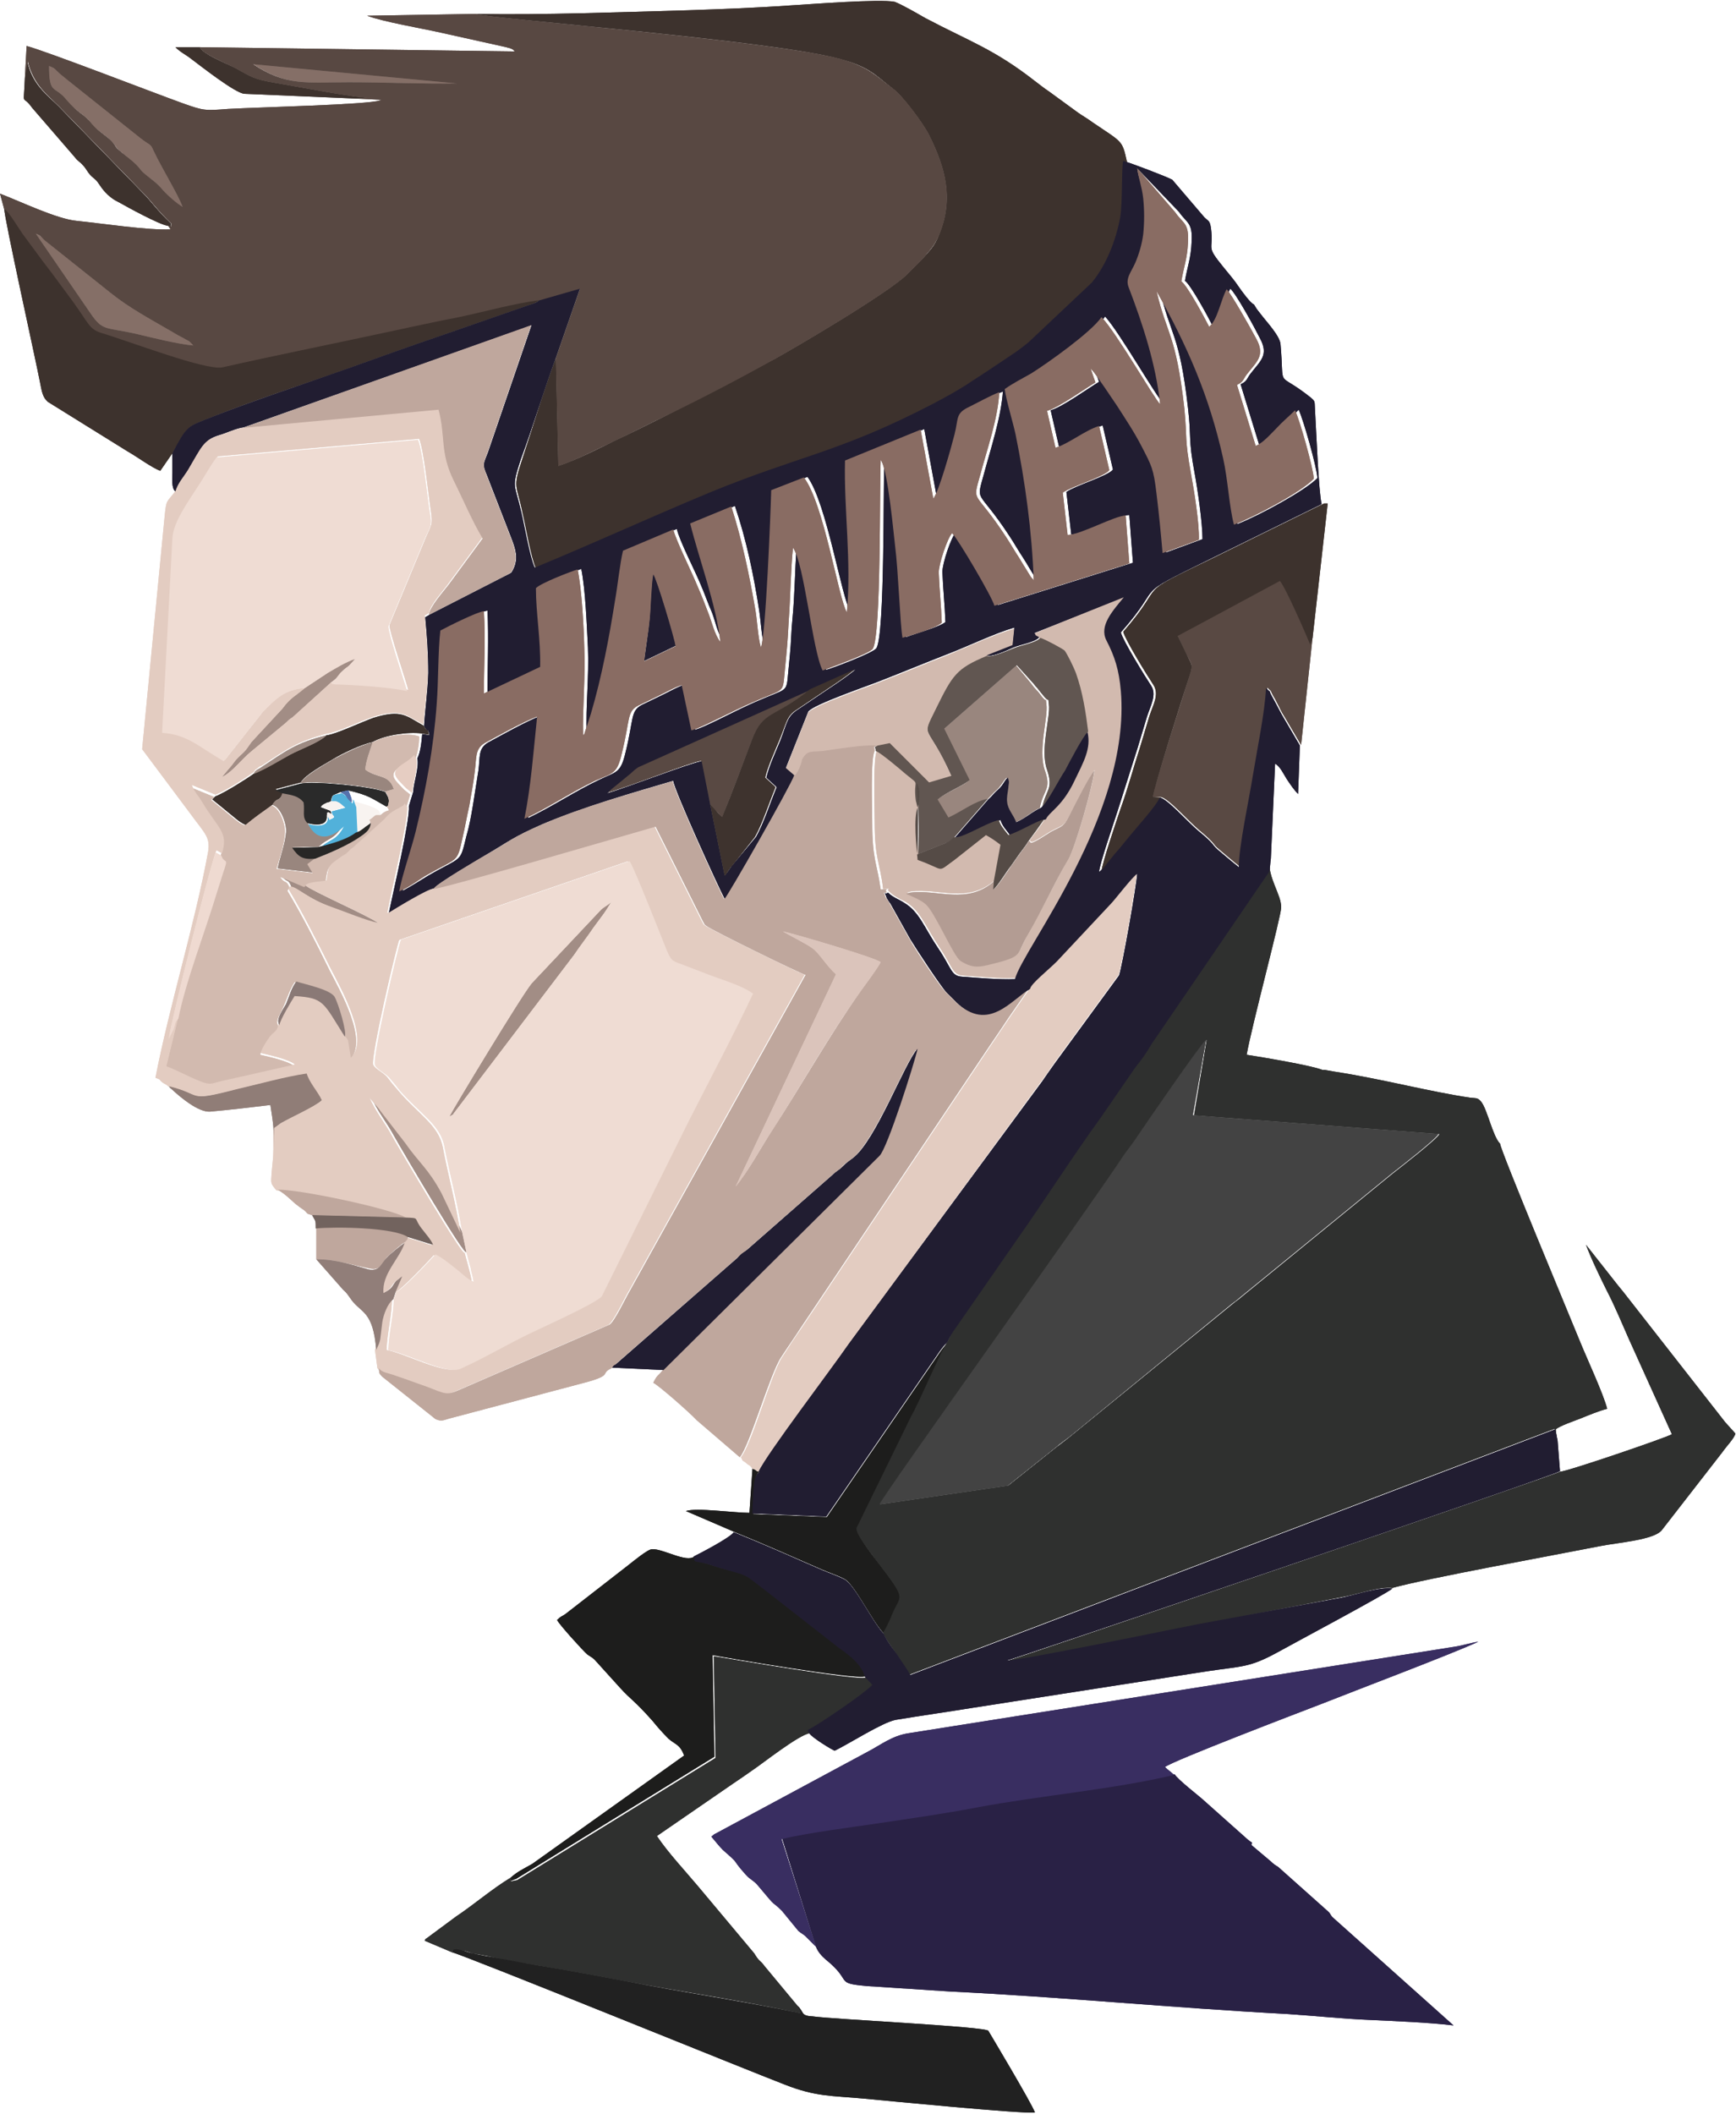 <?xml version="1.0" encoding="utf-8"?>
<!-- Generator: Adobe Illustrator 19.0.0, SVG Export Plug-In . SVG Version: 6.00 Build 0)  -->
<svg version="1.1" id="Layer_1" xmlns="http://www.w3.org/2000/svg" xmlns:xlink="http://www.w3.org/1999/xlink" x="0px" y="0px"
	 viewBox="-162 221.9 287 349.3" style="enable-background:new -162 221.9 287 349.3;" xml:space="preserve">
<style type="text/css">
	.st0{fill:#F8F3F0;}
	.st1{fill:#A28D85;}
	.st2{fill:#856F67;}
	.st3{fill:#99867E;}
	.st4{fill:#594943;}
	.st5{fill:#D2BAAF;}
	.st6{fill:#1D1D1C;}
	.st7{fill:#E3CCC1;}
	.st8{fill:#EFDCD3;}
	.st9{fill:#3D322D;}
	.st10{fill:#BFA79D;}
	.st11{fill:#2F302F;}
	.st12{fill:#211D31;}
	.st13{fill:#584842;}
	.st14{fill:#896C63;}
	.st15{fill:#292145;}
	.st16{fill:#434343;}
	.st17{fill:#392E61;}
	.st18{fill:#212121;}
	.st19{fill:#615651;}
	.st20{fill:#B39C93;}
	.st21{fill:#3C312C;}
	.st22{fill:#3E332E;}
	.st23{fill:#DBC4BB;}
	.st24{fill:#907D77;}
	.st25{fill:#917E79;}
	.st26{fill:#1F1B31;}
	.st27{fill:#554B46;}
	.st28{fill:#2A2A2A;}
	.st29{fill:#EFDAD1;}
	.st30{fill:#72635E;}
	.st31{fill:#52B1DA;}
	.st32{fill:#8A7976;}
	.st33{fill:#282726;}
	.st34{fill:#E6CDC2;}
	.st35{fill:#9D8A82;}
	.st36{fill:#5672AC;}
</style>
<g id="Layer_x0020_1">
	<g id="_495801324128">
		<g>
			<g>
				<path class="st0" d="M-103.4,355.1l0.2,4.4c0.9-0.3,0.5-0.1,1.3-0.7c0.5-0.3,0.6-0.4,1.2-0.9c0.1-0.9-0.6,0,0.4-0.9
					c0.6-0.5,0.4-0.3,1.3-0.4c-0.4-0.7-0.1-0.8-1.9-1.5c-0.8-0.3-1.4-0.4-2.3-0.7C-103.5,354.9-103.8,353.6-103.4,355.1z"/>
				<path class="st0" d="M-107.3,355.9l2.3-0.6c-0.1,0-0.1-0.2-0.2-0.2l-0.7-0.6c-0.8-0.4-0.5-0.2-1.4-0.3c-0.8,0.4-0.2,0-0.8,0.3
					l-0.4,0.2c-0.6,0.4-0.1,0-0.5,0.5L-107.3,355.9z"/>
				<path class="st0" d="M-107.9,356.8c0.6,0.8-0.3,0.8,0.7,0.3c0.6-0.3,0.3-0.3,0.1-0.7l-0.5-0.3
					C-108.4,356.5-107.8,355.8-107.9,356.8z"/>
			</g>
			<g>
				<path class="st1" d="M-87.7,406.4c1-0.6,0.3-0.1,1-0.9l19.6-25.8c1-1.5,2.2-2.9,3.2-4.5c0.6-0.8,1.1-1.5,1.7-2.3
					c0.7-0.9,0.9-1.6,1.5-2.2c-0.3,0.5-1.3,0.9-1.9,1.5l-11.5,12.2C-75.7,386.3-87,405-87.7,406.4z"/>
				<path class="st1" d="M-84.9,428.8l-0.7-3.3l-3.1-6.5c-2.2-4.1-3.6-5-6-8.3l-4.1-5.3c-0.5-0.8-1.6-1.8-1.9-2.4
					c1.1,2.6,2.5,4.1,3.9,6.7C-95.4,412.2-85.1,429.7-84.9,428.8z"/>
				<path class="st1" d="M-111.6,335.6c-1.7,1.4-2.4,1.6-3.7,3.4l-5.1,5.5c-0.6,0.7-0.9,1.3-1.5,1.9c-1.8,1.6-1.2,1.3-2.4,2.7
					l-1,1.2c1.7-0.8,3.2-2.9,4.8-4.2l5.8-4.8c0.5-0.5,0.5-0.5,1.1-0.9l6.4-5.8c1.3-0.9,0.9-1,1.9-1.9c0.4-0.4,0.7-0.5,1.1-0.9l1-1.1
					c-1.6,0.5-3.3,1.6-4.5,2.3L-111.6,335.6z"/>
				<path class="st1" d="M-113.8,368.5c1.1,0.1,2.7,1.9,6.8,3.4c2,0.7,5.6,2.3,7.6,2.6c-1.6-1.2-11-5.3-12-6.2l-4-1.7
					C-114.6,367.9-114.4,366.9-113.8,368.5z"/>
			</g>
			<g>
				<path class="st2" d="M-130,279c-0.1-0.1-0.1-0.2-0.2-0.2l-0.5-0.5c-0.3-0.2-0.6-0.4-0.9-0.5c-0.6-0.3-1.3-0.8-1.8-1
					c-3.6-2.1-7.2-4-10.3-6.5l-10.8-8.6c-0.7-0.6-0.7-0.8-1.6-1.2l9,13.1c2.1,3.1,2.4,2.3,7.7,3.5C-136.9,277.7-132.5,278.8-130,279
					z"/>
				<path class="st2" d="M-131.8,256.1c-0.7-2-3.5-6.5-4.8-9.3c-0.6-1.3-0.4-0.7-2.2-2.1l-11.8-9.4c-0.6-0.6-1-0.8-1.6-1.3
					c-0.9-0.7-0.6-0.8-1.7-1.2c0,4.8,0.9,3.2,2.8,5.5c2.2,2.6,2.7,2,4.4,4.2c0.9,1.1,2.1,1.6,3.1,2.7c1.4,1.4,0,0.5,2.7,2.7
					c2.3,1.8,1.6,1.7,2.9,2.8c1.2,1,1.9,1.4,3,2.7C-134.3,254.3-132.8,255.5-131.8,256.1z"/>
				<path class="st2" d="M-120.1,232.5c5.5,3.7,9,3,15.9,3c6,0,12,0.3,18,0.2L-120.1,232.5z"/>
			</g>
			<g>
				<path class="st3" d="M1.2,354c0.6-0.6,0.9-1,1.6-1.6c0.9-0.9,0.9-1.3,1.6-2c0.2,0.3,0.2,0.1,0.2,0.7c0,0.3,0,0.7-0.1,1
					c-0.1,0.7-0.3,1.7-0.2,2.3c0.1,1.3,1.1,2.2,1.5,3.4c1.6-0.6,2.7-1.8,4.1-2.4c0.6-3.1,2-3,0.8-6.3c-1.1-3.3,0.6-8.7,0.3-10.8
					c-0.2-1.4,0.2-0.1-0.7-1.2c-0.4-0.5-0.5-0.7-0.9-1.1c-0.5-0.6-0.4-0.4-0.9-1.1L6,331.9l-12,10.5l4.2,8.5
					c-1.5,1.2-3.7,1.9-5.3,3.2l1.8,3C-3.1,356.1-0.9,354.4,1.2,354z"/>
				<path class="st3" d="M-117,354.9c1.4,0.3,2.4,3.1,2.3,4.5c-0.2,2.1-1,4.1-1.4,6l6,0.7l-0.9-1.5l1.2-0.9
					c-2.2,0.2-2.8-0.4-3.8-1.8l4.3-0.1c1.5-1.5,2.7-1.1,4-3.7c0,0-3.8,4.1-5.9-0.3c-0.8-1.1-0.4-1.8-0.6-3.4
					c-0.9-1.1-1.9-1.2-3.5-1.5C-115.8,354.6-116.1,353.5-117,354.9z"/>
				<path class="st3" d="M-112.3,351.3c2.1-0.5,12,0.5,14,1.4l1.4-0.4c-0.8-2.5-2.7-1.7-4.7-3.2c0-1.2,0.8-3.3,1.2-4.5
					c-1.9,0.4-5,2-6.5,2.8C-108.2,348.2-111.5,350-112.3,351.3z"/>
			</g>
			<g>
				<path class="st4" d="M29.9,353.6c1.2,0.1,4.7,4.1,6.4,5.5c2.8,2.3,2.1,2.2,3.2,3.1c1.2,1,2.1,1.8,3.5,2.9
					c-0.1-3.4,1.6-11.2,2.3-15c0.7-4.3,2-10.5,2.2-14.6c1.5,1.5,0-0.4,1,1.4c0.2,0.3,0.4,0.7,0.6,1.1c0.5,0.9,0.7,1.5,1.3,2.4
					l2.7,4.6l1.9-17.8l-0.4,1.1c-0.7-1.7-4-9.3-5-10.5L32.7,327l1.5,3.1c0.8,1.6,1.1,1.5,0.5,3.3c-1,3.3-6.1,19-6.1,20.2L29.9,353.6
					z"/>
				<path class="st4" d="M-44.6,354.8l1,1.1c0.5,0.5,0.6,0.7,1,1c1.7-4.2,3.3-8.5,4.9-12.7c1.9-4.9,3.6-3.5,9.6-8.4l-28.5,12.8
					c-0.9,0.6-0.9,0.8-1.7,1.4l-1.7,1.4c-0.9,0.7-0.8,0.6-1.7,1.5c3.4-0.9,13.7-5,15.6-5.3L-44.6,354.8z"/>
			</g>
			<g>
				<path class="st5" d="M-100.4,344.6c-0.4,1.2-1.2,3.3-1.2,4.5c2,1.4,3.9,0.7,4.7,3.2l-1.4,0.4c0.2,0.3,0.5,0.7,0.5,1.1
					c0.1,0.5,0.1,0.3,0,0.7c-0.1,0.7,0,0.3-0.3,0.6c0.1,0.1,0.4,0.6,0.4,0.7c-0.9,0.3-0.3,0.1-0.9,0.4l-0.5,0.4
					c-0.9,0-0.7-0.1-1.3,0.4c-1.1,0.9-0.3,0-0.4,0.9c-0.1,1-0.6,1.5-1.8,2.3c-2,1.4-5.1,2.7-7.4,3.6l-1.2,0.9l0.9,1.5l-6-0.7
					c0.5-1.9,1.3-3.9,1.4-6c0.1-1.4-0.9-4.2-2.3-4.5c-1.4,1.1-3,2.2-4.4,3.3c-1-0.4-1.9-1.3-2.8-2c-1.1-0.9-1.8-1.5-2.7-2.2l0.5-0.5
					l-3.9-1.6c0.5,1.3,0.9,1.6,1.7,2.8c2.7,4.5,4.4,5,3.3,8.5c0.5,1.6,1.2,0.1,0.3,2.8c-0.4,1.2-0.8,2.3-1.1,3.5
					c-1.8,6.1-5.2,14.8-6.3,20.6l-2,8.2c1.3,0.3,3.4,1.5,4.7,2.1c3,1.3,2.3,0.8,5.5,0.1c3.7-0.7,7.4-1.7,11.1-2.5
					c-1.2-0.9-4-1.5-5.7-1.9c0.2-0.8,1-2,1.5-2.7c0.5-0.6,0.7-0.6,1-1c0.2-0.3,0.2-0.2,0.3-0.5c0.3-0.6-0.1,0.3,0.2-0.6
					c-0.6-0.8,0.4-2,1-3.5c0.5-1.2,1-2.7,1.7-3.7c1.6,0.5,5.5,1.3,6.3,2.5c0.6,1,2.1,5.8,1.7,6.6c0.7,0.7,0.6,0.4,0.8,1.8l0.3,1.9
					c3.2-3-1.6-11.4-3.3-14.7c-2.2-4.5-4.6-9.2-7-13.2c0.5-0.5-0.6,0,0.4-0.4c-0.6-1.6-0.8-0.6-1.6-1.9l4,1.7
					c0.4-0.6,2.5-0.7,3.5-0.8c0.3-2.8,0.6-2.6,2.5-4c0.6-0.4,0.5-0.3,1-0.7c0.5-0.5,0.2-0.3,0.9-0.8l5.1-4.6c0.7-0.7,0.9-1,1.9-1.6
					c0.1-0.1,1.1-0.6,1.1-0.6c0.8-0.3,0-1,0.8,0.1l0.7-2.3l-1-0.8c-1.7-1.8-2.8-2.5-0.3-4.1c2.4-1.5,1.3-1.7,2-0.7
					c0.5-0.9,0.8-2.7,0.8-4C-94.6,342.9-98.5,343.5-100.4,344.6z"/>
				<path class="st5" d="M9.8,327.3c0.9,0.4,3.5,1.7,4,2.1c0.5,0.4,1.6,2.7,1.9,3.8c1,3.1,1.6,6.4,2,9.6c0.6,2.7-0.6,4.8-2.2,8.1
					c-2.1,4.2-4.1,5-4.7,6.3c-0.8,1.3-1.7,2.4-2.6,3.6c0.1,0,0.2,0,0.2,0.1c0.2,0.5,2.6-1.3,3.4-1.7c1.8-1,2-0.6,3.1-2.7
					c0.7-1.3,3.3-6.5,4.1-7.4c-0.3,2.6-3.1,12.5-4.3,14.6c-2.3,4-4.3,8.3-6.6,12.3c-1.9,3.3-0.8,3.6-4.8,4.7
					c-2.8,0.8-3.9,1.3-6.4-0.2c-1.2-0.7-4.3-8.1-5.8-9.4c-0.8-0.7-2.3-1.2-3.2-1.7l0.7-0.2c4.5-0.6,9.4,2.1,13.9-1.9l1.1-6
					c-0.9-0.7-1.5-1.1-2.4-1.6l-5.2,4.1c-3.1,2.3-1.4,1.7-6.1,0c-0.2-2.2-0.7-6.9,0-8.7c0-0.1-0.1-0.2-0.1-0.2l-0.2-0.8
					c-0.5-3.9,0.9-2.2-1.8-4.5c-0.8-0.7-4-3.4-4.8-3.7c-0.7,1.1-0.4,9.4-0.4,11.7c0,6.4,0.9,6.8,1.4,11.2c2-0.1,0.3-0.1,1,0.4
					c0.8,0.8,1.7,1.2,2.7,1.7c2.5,1.5,3.3,4.1,5.6,7.5c2.3,3.4,2.1,4.6,4,4.7c2.7,0.2,6.1,0.5,8.7,0.4c1.2-4.9,19.2-27.1,17.5-47.6
					c-0.3-3.5-1-5.7-2.4-8.4c-1.2-2.3,1-4.8,2.9-7.1L9,326.6C9.4,327,8.8,326.7,9.8,327.3z"/>
				<path class="st5" d="M-30.8,350.1c0.6-0.3,1.3-1.9,1.6-2.6c0.9-1.7,1.5-1.2,3.4-1.4c2.2-0.2,6.9-1.1,8.9-0.9l2-0.4l6.5,6.5
					l3.7-1.1c-4-9.1-5.1-5.9-2.6-11c2.8-5.7,3.4-6.7,8.4-8.8l4.3-1.7l0.3-2.9c-3.4,1-7.7,3-11.1,4.4c-3.6,1.4-7.2,2.9-10.8,4.3
					c-1.9,0.8-11.4,4-12.2,5.2l-3.7,9.3L-30.8,350.1z"/>
			</g>
			<g>
				<path class="st6" d="M-77.6,532.2c0.3,0.8-0.5,0.6,0.9,0.2l32.8-20.2l-0.3-16.8c1.5,0.3,24.2,4.2,25.2,3.5
					c-0.4-1.4-1.4-2.5-2.6-3.5c-0.6-0.5-1.1-0.8-1.6-1.2L-35,485c-4.3-3.2-2.7-2.6-7.9-4c-0.7-0.2-1.5-0.5-2.2-0.7
					c-2.6-0.7-1.8-0.1-2.1-1.2c-1.3,1.1-5.2-1.3-7-1.2c-0.7,0-3.1,2-4,2.7l-10.3,8c-0.7,0.5-0.7,0.3-1.4,1c0.3,0.7,4.3,5.1,5,5.7
					c1,0.7,0.8,0.4,1.6,1.3l3.8,4.2c1.9,2.1,2.2,1.9,5.4,5.5c0.8,1,1.7,2,2.6,2.9c1.1,1,1.9,0.9,2.6,2.8l-25.1,17.9
					C-75.4,530.7-76.5,531.2-77.6,532.2z"/>
				<path class="st6" d="M-36.6,465.1c-0.7-0.2,0-0.1-1-0.5l-0.5,7.3c-2.5,0-8.8-0.9-10.5-0.3l7.9,3.4c4.7,1.9,9.9,4.2,14.7,6.3
					c1.2,0.5,2.4,0.9,3.6,1.5c1.7,0.9,4.6,7,6.5,9c0.5-0.9,1.1-2.4,1.6-3.3c1.3-3,2.4-2-2.7-8.6c-0.8-1-3.5-4.5-3.3-5.4l9-18.4
					c1.3-2.5,4.9-10.8,6-12.3c-0.9,0.8-1.9,2.5-2.7,3.6l-17.3,25.2l-12.2-0.5c0-1.1,0.1-3.3,0.2-4.2
					C-37.2,464.5-36.1,465.4-36.6,465.1z"/>
			</g>
			<g>
				<path class="st7" d="M-107.2,334.6l-6.4,5.8c-0.6,0.4-0.6,0.4-1.1,0.9l-5.8,4.8c-1.6,1.3-3.1,3.4-4.8,4.2l1-1.2
					c1.3-1.4,0.7-1.1,2.4-2.7c0.7-0.6,1-1.2,1.5-1.9l5.1-5.5c1.3-1.8,2.1-2,3.7-3.4c-3.5,0.3-4.8,1.8-6.9,3.9l-6.3,8
					c-4.3-2.5-6-4.4-10.2-4.7l1.7-32.2c0.2-2.8,2.7-6.1,4.6-9.1c0.9-1.4,1.7-3,2.7-4.2l33.3-2.9c0.8,2,1.5,9.1,1.9,11.7
					c0.4,2.7,0.1,2.5-0.9,4.9l-5.9,14.2c-0.1,0.9,2.7,9.1,3.1,10.7c-4.3-0.9-11.8-1-11.9-1.1C-107.6,334.7-106.6,335.1-107.2,334.6z
					 M-121.8,292.6c-1.4,0.2-2.7,0.9-4.1,1.3c-2.6,0.8-2.9,2-5.1,5.7c-0.8,1.3-1.6,2.1-2.1,3.6c-1.4,1.8-1.4,1.2-1.7,4.2l-3.7,38.3
					l8,10.7c2.4,3.3,3.3,3.8,2.9,6.3c-2.2,12-6.4,25.4-8.7,37.3c1.1,0.4,0.4,0.2,1.2,0.8c0.4,0.3,0.5,0.2,0.9,0.6
					c5.8,1.4,2.8,2.6,11.2,0.6c3.5-0.9,8.2-2.1,11.6-2.6c0.5,1.6,1.8,2.9,2.5,4.4c-1.1,1-5.1,2.7-6.8,3.8l-1.1,0.8l0,3.4
					c0,1.4-0.2,2.7-0.3,4c-0.1,1.7-0.2,1.6,0.8,2.8c3.5,0,18.6,3.1,21.2,4.6c2.4,0.1,1.2,0.1,2.6,1.8c0.7,0.8,1.6,1.9,1.9,2.7
					l-4.2-1.3c-0.2,0.9,0.1,0.3-0.5,1c-0.9,2.7-3.8,5.1-3.5,8.3c1.7-1,1.3-1.2,2.1-2l1-0.8l-1.1,2.6c0.8-0.1,5.7-5.3,6.5-6.2
					c1.1,0.4,2.4,1.5,3.3,2.3c0.7,0.6,2.2,2,3,2.2c-0.1-0.8-0.3-1.5-0.5-2.3l-0.7-2.6c-0.2,0.9-10.5-16.6-11.9-19.1
					c-1.4-2.6-2.8-4.1-3.9-6.7c0.3,0.6,1.4,1.6,1.9,2.4l4.1,5.3c2.3,3.3,3.8,4.2,6,8.3l3.1,6.5c-0.7-4.6-2-9.4-2.9-14.1
					c-0.7-3.7-4.1-5.5-7.4-9.4c-0.7-0.8-1.2-1.4-1.8-2.2c-0.7-0.8-1.9-1.3-2.3-2c-0.5-1.2,3.9-19.9,4.3-20.7l37.8-13
					c1.1,1.7,5.1,12.1,6.2,14.9c0.8,1.8,1,1.6,2.8,2.3c1.3,0.5,2.6,1,3.9,1.5c2.4,0.9,5.6,1.8,7.5,3.2c-3.3,7-7.1,14.1-10.6,21
					l-14.4,29c-0.9,1.3-11.3,5.9-13,6.7c-3.4,1.7-7,3.8-10.4,5.3c-2.3,1-9-2.6-11.9-3.1c0.1-2.8,0.9-6,0.9-8.4
					c-0.8,0.8-1.5,2.5-1.8,3.8c-0.1,0.9-0.2,1.7-0.3,2.5c-0.1,1-0.5,1.5-0.7,2.1l0.4,3c0.8,0.8,1.4,0.7,3,1.3
					c1.1,0.4,2.2,0.8,3.4,1.2c4.2,1.4,4.5,2.3,6.7,1.2l25.1-10.9c0.8-0.5,2.7-4.5,3.3-5.5l29.1-52.3c-0.9-0.3-15.6-7.5-16.4-8.1
					c-0.4-0.3-0.2-0.1-0.6-0.8l-7.8-15.6c-3.9,1.1-36,10.5-36.8,10.3c-1.2,0.2-6.1,3.2-7.4,4c0.6-3.4,3.5-15.3,3.3-17.6
					c-0.8-1-0.1-0.4-0.8-0.1c0,0-1,0.6-1.1,0.6c-1,0.6-1.2,0.8-1.9,1.6l-5.1,4.6c-0.7,0.5-0.4,0.3-0.9,0.8c-0.4,0.4-0.4,0.3-1,0.7
					c-1.9,1.4-2.2,1.2-2.5,4c-1,0.2-3.1,0.2-3.5,0.8c1,0.9,10.4,5,12,6.2c-2-0.4-5.6-1.9-7.6-2.6c-4.1-1.4-5.7-3.3-6.8-3.4
					c-1,0.3,0-0.1-0.4,0.4c2.4,4,4.8,8.8,7,13.2c1.7,3.3,6.5,11.7,3.3,14.7l-0.3-1.9c-0.2-1.3-0.1-1-0.8-1.8
					c-3.5-5.7-3.4-6.4-8.3-6.7c-0.6,0.8-2.4,3.9-2.5,4.8c-0.3,0.9,0.1,0-0.2,0.6c-0.2,0.4-0.1,0.3-0.3,0.5c-0.3,0.4-0.5,0.4-1,1
					c-0.5,0.7-1.3,1.9-1.5,2.7c1.7,0.4,4.5,1,5.7,1.9c-3.7,0.8-7.4,1.7-11.1,2.5c-3.1,0.6-2.5,1.2-5.5-0.1c-1.4-0.6-3.5-1.7-4.7-2.1
					l2-8.2c-0.8,0.9-0.4,0.6-0.7,1.7l-0.8,1.6c0-1.5,7.2-30.2,7.8-30.8l0.9,0.5c1.1-3.5-0.6-4-3.3-8.5c-0.7-1.2-1.2-1.5-1.7-2.8
					l3.9,1.6c1.5-0.5,5.2-2.9,6.3-3.7c0.4-0.5,0-0.2,0.7-0.7c0.2-0.2,0.4-0.3,0.7-0.4c3.9-2.6,5.8-4,10.8-5.3
					c1.4-0.1,5.8-2.2,7.7-2.8c4.6-1.4,5.3-0.2,8.2,1.3c0.2-3,0.7-5.6,0.7-8.8c0-3.2-0.2-6.1-0.5-9.2l0.7-0.4c0.2-1.4,2.4-3.7,3.3-5
					l5.6-7.6c-1.7-2.8-3.3-6.6-4.8-9.6c-2.3-4.7-1.3-7.3-2.5-11.7L-121.8,292.6z"/>
				<path class="st7" d="M8.3,385.2l-3.4,4.9c-1.1,1.6-2,3-3.1,4.6l-31.3,46.7c-1.2,1.7-2.1,3.1-3.2,4.8c-1.8,2.7-5.1,14.6-6.8,16.5
					c0.5,1,0.1,0.3,0.9,1c0.7,0.6,0.4,0.1,1,0.9c1,0.3,0.2,0.2,1,0.5c1.4-2.9,12-16.8,14.9-21.1l31.9-43.5c0.7-0.9,1.4-2,2.1-3
					l10.6-14.5c0.5-1.2,2.9-14.9,3-16.8c-0.8,0.5-3.7,4.4-4.3,4.9l-9,9.6C11.2,382.1,8.3,384.4,8.3,385.2z"/>
			</g>
			<g>
				<path class="st8" d="M-87.7,406.4c0.7-1.4,12-20.1,13.6-22l11.5-12.2c0.6-0.5,1.6-1,1.9-1.5c-0.5,0.6-0.8,1.2-1.5,2.2
					c-0.6,0.8-1.1,1.5-1.7,2.3c-1.1,1.6-2.2,3-3.2,4.5l-19.6,25.8C-87.4,406.4-86.8,405.9-87.7,406.4z M-85.6,425.5l0.7,3.3l0.7,2.6
					c0.1,0.7,0.4,1.5,0.5,2.3c-0.8-0.2-2.3-1.7-3-2.2c-0.9-0.7-2.2-1.8-3.3-2.3c-0.8,0.9-5.7,6.1-6.5,6.2l-0.4,1.2
					c0,2.4-0.8,5.6-0.9,8.4c3,0.5,9.7,4.1,11.9,3.1c3.4-1.5,7-3.6,10.4-5.3c1.7-0.9,12.1-5.5,13-6.7l14.4-29c3.5-6.9,7.3-14,10.6-21
					c-1.9-1.4-5.2-2.3-7.5-3.2c-1.3-0.5-2.6-1-3.9-1.5c-1.8-0.7-2-0.5-2.8-2.3c-1.1-2.7-5.2-13.2-6.2-14.9l-37.8,13
					c-0.4,0.8-4.8,19.5-4.3,20.7c0.3,0.7,1.6,1.3,2.3,2c0.7,0.8,1.2,1.4,1.8,2.2c3.4,3.9,6.8,5.7,7.4,9.4
					C-87.6,416.1-86.3,420.9-85.6,425.5z"/>
				<path class="st8" d="M-111.6,335.6l3.8-2.5c1.2-0.7,3-1.8,4.5-2.3l-1,1.1c-0.4,0.3-0.7,0.5-1.1,0.9c-1,0.9-0.6,1-1.9,1.9
					c0.6,0.5-0.4,0.1,0.7,0.3c0.1,0,7.6,0.2,11.9,1.1c-0.5-1.6-3.2-9.8-3.1-10.7l5.9-14.2c1-2.4,1.4-2.2,0.9-4.9
					c-0.4-2.6-1.1-9.7-1.9-11.7l-33.3,2.9c-0.9,1.2-1.8,2.8-2.7,4.2c-1.9,3-4.4,6.3-4.6,9.1l-1.7,32.2c4.2,0.3,5.9,2.2,10.2,4.7
					l6.3-8C-116.3,337.3-115,335.9-111.6,335.6z"/>
			</g>
			<g>
				<path class="st9" d="M-83.3,224.2c1.2,0.7,49.7,4.4,60.4,7.5c4.7,1.3,5.6,2.6,8.6,4.9c1.5,1.1,4.9,5.6,5.9,7.6
					c2.7,5.4,4.1,10.5,1.7,16.4c-0.8,2.1-1.6,2.7-2.8,4.1l-2.6,2.6c-3.3,3.2-18.7,12.2-21.6,13.8c-5.7,3.1-11.7,6.2-17.8,9.3
					c-3,1.5-6,3-9,4.4c-2.6,1.3-6.4,3.2-9.2,4.1l-0.4-17.8c-1.9,5-3.8,11.4-5.6,16.8c-1.6,4.8-0.9,3.9,0.1,8.8
					c0.5,2.1,1.4,7.4,2.2,9.1c9.6-4,18.7-8.2,28.9-12.4c15-6.2,21.4-6.6,37-14.7c2.1-1.1,4.8-2.6,6.5-3.8c2.1-1.4,4.1-2.8,6.2-4.1
					c1-0.7,1.9-1.4,3-2.2l10.9-9.9c2.3-2.9,3.9-7,4.7-10.8c0.4-2.3,0.3-8.4,0.5-9.3c-0.8-3.6-0.7-3.1-5.7-6.5
					c-0.8-0.6-1.7-1.1-2.4-1.6l-4.8-3.5c-0.9-0.6-1.5-1.1-2.3-1.7c-6.8-5.3-10.7-6.5-18.1-10.4c-1.4-0.8-3.8-2.2-5.1-2.7
					c-2.5-0.5-13.9,0.4-17.3,0.6c-5.6,0.4-11.3,0.6-16.9,0.8C-59.7,223.9-71.9,224.4-83.3,224.2z"/>
				<path class="st9" d="M-133.5,296.8c2.4-4.4,2.6-4.4,5.3-5.5c7.6-3.1,15.8-5.7,23.7-8.5c5.3-1.9,10.6-3.8,15.9-5.6l13.8-4.8
					c0.9-0.3,1.4-0.4,2.1-1c-4.2,0.5-9.1,1.9-13.4,2.8c-4.3,0.8-8.7,1.8-12.9,2.7c-8.7,1.9-17.4,3.7-26.2,5.6
					c-2.6,0.6-15.3-4.2-20.1-5.7c-2-0.6-2-1.5-4.6-5.1l-3.4-4.6c-0.6-0.8-0.9-1.3-1.6-2.1l-3.4-4.6c-0.3-0.4-2.6-4.2-3-4
					c0,1.5,5.1,24.5,5.9,28.6c0.3,1.5,0.4,2.5,1.3,3.3l13.2,8.2c1.6,0.9,4,2.7,5.4,3.2L-133.5,296.8z"/>
				<path class="st9" d="M56.9,305.1l-18.3,9c-13.7,6.6-7.3,3.5-14.9,12.2c0.3,1.3,4,7.3,5,8.8c1,1.6-0.1,3.3-0.7,5.2
					c-0.5,1.7-1,3.3-1.5,5c-1.1,3.4-2.1,7.1-3.3,10.4c-0.6,1.8-3,8.8-3.1,10.2c0.8-0.8,0.6-0.6,1.3-1.4l1.3-1.6
					c0.5-0.7,0.2-0.2,0.7-0.8L25,360c0.8-1.1,4.6-5.2,4.9-6.3l-1.3-0.1c0-1.1,5-16.9,6.1-20.2c0.6-1.8,0.2-1.7-0.5-3.3l-1.5-3.1
					l16.9-9.1c1,1.2,4.3,8.8,5,10.5l0.4-1.1l2.5-22.2L56.9,305.1z"/>
				<path class="st9" d="M-157.9,235c-0.2,4.9-0.5,2.3,1.2,4.7l7,8.1c0.7,0.9,0.8,0.7,1.4,1.4c0.6,0.6,0.7,1.1,1.4,1.8
					c0.9,0.8,0.7,0.5,1.4,1.5c0.7,1.1,1.8,2.2,3.1,2.8c1.6,0.9,6.7,3.7,8.1,3.9c1.1,0.3,0.2,0.1,0.6-0.3c-2.4-2.3-3.4-3.8-4.5-4.9
					l-14.1-14.5c-1.9-1.9-4.4-3.6-5.2-7.5L-157.9,235z"/>
				<path class="st9" d="M-102.9,238.2l1.9-0.2c-1.2,0.3-13-2-15.5-2.4c-3.5-0.6-3.8-0.9-6.7-2.5c-1.6-0.8-5.2-2.2-5.8-3.4l-4,0
					c0.9,0.9,1.7,1.2,2.7,2c1.6,1.2,7.2,5.6,8.7,5.7L-102.9,238.2z"/>
			</g>
			<g>
				<path class="st10" d="M-23.8,382.9c-1.6-1.4-2.6-3.4-3.9-4.3c-0.9-0.7-3.8-2.1-4.9-2.8c1.9,0.4,15.5,4.4,16.2,5.1
					c-0.5,1-2.3,3.4-3.1,4.5c-5.5,7.8-9.8,15.6-14.9,23.4c-1.8,2.8-3.9,6.7-6,9.2L-23.8,382.9z M-30.8,350.1
					c-0.5,1.6-11,20-11.5,20.4c-1.2-2.3-8.3-18-8.5-19.5c-7,2.1-14.9,4.2-21.7,7.2c-5.1,2.2-5.4,2.9-9.2,5c-1.3,0.7-8.2,4.8-8.7,5.6
					c0.9,0.2,32.9-9.2,36.8-10.3l7.8,15.6c0.4,0.7,0.2,0.5,0.6,0.8c0.7,0.6,15.4,7.8,16.4,8.1l-29.1,52.3c-0.6,1-2.5,5-3.3,5.5
					l-25.1,10.9c-2.2,1-2.5,0.2-6.7-1.2c-1.1-0.4-2.2-0.8-3.4-1.2c-1.6-0.6-2.3-0.5-3-1.3c0.2,1.1,0,0.7,0.6,1.4l8.8,7
					c1.1,0.5,1.4,0.1,2.7-0.2l21.9-5.8c4.9-1.3,2.5-1.5,4.5-2.4c0.5-0.7,0.3-0.2,0.8-0.8l19.8-17.3c1-1,1-0.8,1.9-1.6l13.8-12.1
					c0.6-0.6,1.1-0.8,1.7-1.4c0.9-1,0.8-0.7,1.7-1.4c3.8-2.9,8.6-15.6,10.7-18.1c-0.5,2.3-5,16.5-6.3,17.7l-35.7,35.4
					c-0.7,0.9-0.8,0.6-1.5,2c1,0.5,6.2,5.1,7.2,6.2l7.1,6.1c1.6-1.9,5-13.8,6.8-16.5c1.1-1.7,2.1-3.1,3.2-4.8l31.3-46.7
					c1.1-1.6,2.1-3.1,3.1-4.6l3.4-4.9c-3.1,1.7-6.9,7.2-12.2,2.2l-1.6-1.6c-1-0.9-5.2-7.3-6-8.8l-3.3-5.9c0-0.1-0.6-0.9-0.6-0.9
					c-0.5-1.6-0.4-0.4,0.2-0.9c-0.7-0.4,1-0.5-1-0.4c-0.6-4.4-1.4-4.8-1.4-11.2c0-2.2-0.3-10.5,0.4-11.7c0-0.9-0.4-0.4,0.3-0.9
					c-1.9-0.2-6.7,0.6-8.9,0.9c-1.9,0.2-2.5-0.2-3.4,1.4C-29.5,348.2-30.2,349.9-30.8,350.1z"/>
				<path class="st10" d="M-121.8,292.6l32.3-3c1.2,4.5,0.2,7,2.5,11.7c1.5,3,3.1,6.8,4.8,9.6l-5.6,7.6c-0.9,1.2-3.1,3.6-3.3,5
					l12.5-6.4c1.1-0.6,1-0.5,1.3-1c1-1.9,0.4-3.6-0.3-5.4l-4-10.3c-0.7-1.9-0.5-1.9,0.2-3.8l7.2-21L-121.8,292.6z"/>
				<path class="st10" d="M-109.7,430c3.2,0,5.8,0.9,8.8,1.5c1.8,0.4,1.9-0.8,2.9-1.9c0.5-0.5,2.4-2.2,3-2.5c0.6-0.7,0.2-0.1,0.5-1
					c-2.5-1.6-12-1.6-15.2-1.4L-109.7,430z"/>
				<path class="st10" d="M-110.4,422.7l15.5,0.4c-2.6-1.5-17.7-4.7-21.2-4.6c1.1,0.6,1.9,1.4,2.9,2.3c0.5,0.4,0.9,0.7,1.5,1.1
					C-111,422.5-111.5,422.4-110.4,422.7z"/>
			</g>
			<g>
				<path class="st11" d="M35.4,406.2l40.6,3.1c-0.6,1-6.3,5.4-7.7,6.5l-25,20.4c-0.8,0.7-0.8,0.6-1.4,1.1L15.3,459
					c-0.7,0.6-1.8,1.4-2.7,2.1l-7.9,6.3l-21.2,3.1c0.4-1.4,35.6-50.3,40.3-57.6c0.6-0.9,1.1-1.5,1.7-2.3c2.1-3,10.8-15.7,12-16.9
					L35.4,406.2z M-5.4,443.7c-1.1,1.5-4.6,9.9-6,12.3l-9,18.4c-0.2,1,2.6,4.4,3.3,5.4c5.1,6.6,4,5.6,2.7,8.6c-0.4,1-1,2.4-1.6,3.3
					c0.5,1.2,1.5,2.4,2.2,3.5c0.7,1.1,1.5,2.4,2.2,3.4l106.6-40.6l0.4,1.8l-0.2-1.7c0.7-0.6,3.1-1.4,4.1-1.8
					c1.5-0.6,2.9-1.2,4.4-1.6c-0.6-2.4-3.3-8.2-4.4-10.9c-2-4.9-13.2-31.7-13.3-32.9c-1.2-1.2-2.1-5.6-3.1-6.9
					c-0.6-0.7-0.7-0.6-1.8-0.7c-6.8-1-14.6-3.1-22.4-4.3l-1.7-0.3l-0.4,0c-1.6-0.7-9.9-2.1-12.5-2.5c0.8-4.6,5.7-22.9,5.7-24.3
					c0.1-2.1-2.2-4.8-2-8.2c-0.1,0.5-0.1,1.6-0.3,2.2l-19.5,28.4c-0.7,1-0.9,1.5-1.7,2.6c-0.6,0.8-1.1,1.5-1.7,2.3l-5.1,7.4
					c-4.3,6-9.2,13.7-13.6,19.8l-10.2,14.7C-4.7,442.3-4.8,442.6-5.4,443.7z"/>
				<path class="st11" d="M-77.6,532.2c-3,1.8-6,4.4-9,6.4l-5,3.7c0-0.1-0.1,0.1-0.2,0.3l4.5,1.9c0.1-0.2-0.1-0.7,1.8-0.3
					c0.6,0.1,1,0.3,1.7,0.5c1.2,0.2,2.4,0.4,3.6,0.7c2.4,0.5,4.8,0.9,7.2,1.3c4.8,0.8,9.7,1.7,14.5,2.6c9.6,1.8,19.4,3.2,28.9,5.3
					c-0.3-0.8-0.3-0.6-0.6-1.3l-5.4-6.5c-0.8-1.1-0.8-0.6-1.7-2.1l-9.3-11.1c-2.1-2.5-5-5.6-6.8-8.3l12.5-8.6
					c1.2-0.8,2.2-1.5,3.2-2.2c1.8-1.2,7.7-5.9,9.6-6.2c-0.4-0.4,0.2-0.6-0.5-0.3c0.9-0.1,10.5-6.7,11-7.6l-1.2-1.3
					c-1,0.7-23.8-3.3-25.2-3.5l0.3,16.8l-32.8,20.2C-78.2,532.9-77.3,533-77.6,532.2z"/>
				<path class="st11" d="M95.9,465.1c-0.6,0.5-91,31.3-91.5,31.3c2.4-0.1,27-5.1,31.6-6l23.9-4.6c2.3-0.4,6.3-1.8,8.3-1.5
					c5.3-1.5,27.2-5.5,34.3-6.9c3-0.6,8.8-1,10.2-2.6l10.1-13c0.7-1,1.9-2.2,2.1-3c-0.5-0.6-1.1-1.2-1.7-1.9l-16.9-21.6
					c-0.4-0.5-0.6-0.7-0.9-1.1l-5.2-6.6c0.8,2.2,2.4,5.5,3.5,7.7c1.2,2.3,2.5,5.4,3.6,7.9l7.1,15.7C113.7,459.4,97,465.1,95.9,465.1
					z"/>
			</g>
			<g>
				<path class="st12" d="M-44.6,354.8l-1.4-7.1c-1.9,0.3-12.2,4.3-15.6,5.3c0.9-0.9,0.7-0.7,1.7-1.5l1.7-1.4
					c0.8-0.6,0.8-0.8,1.7-1.4l28.5-12.8l7.5-3.4c-1.3,1.1-3.1,2.3-4.6,3.3l-4.9,3.3c-1.9,1.2-1.8,2.1-3,5.2
					c-0.7,1.7-1.9,4.3-2.3,6.1l1.2,1.1c0.4,0.4,0.1,0,0.5,0.5c-1,2.4-2.2,6.1-3.4,8.2L-41,365c-0.6,0.8-0.7,1.1-1.2,1.6L-44.6,354.8
					z M26,249.7l6.9,7.2c1.3,1.9,2.3,1.7,2.1,5c-0.1,2.6-0.7,4.1-1.1,6.4c1,0.7,3.9,6.1,4.6,7.5c1.4-1,2-4.7,2.9-6.2
					c1,0.9,4,6.4,4.9,8.2c1.5,2.8,0.1,3.7-1.6,5.9c-0.6,0.8-0.5,1.2-1.6,1.7l3.1,10.1c1.3-0.6,2.4-1.9,3.4-2.9c1-1,2-1.8,3.1-3
					c0.8,1.7,3,9.5,3.1,11.3c-1.9,2-9.6,6.2-13.2,7.6c-0.8-3.1-1.1-7.5-1.8-11c-2.3-10.4-5.9-18.6-11-27.6c1.6,7.3,3.2,7,4.6,19.4
					c0.6,5.1,0,4.9,1.1,10.8c0.5,2.7,1.3,8.2,1.3,10.9l-6,2.2c-0.3-3.5-0.6-6.5-1-9.8c-0.5-4.3-0.8-4.6-2.5-7.9
					c-1.3-2.5-2.6-4.4-4-6.6c-0.6-1-1.4-2.1-2.1-3.1c-0.7-1-1.4-2.3-2.3-3.1l0.8,2.3c-1.7,1-6.1,4.2-8,4.7l1.4,6.1
					c2.5-0.7,5-2.9,7.2-3.6l1.7,7.3c-0.9,1.1-6.1,2.6-7.7,3.7l0.8,7c2.1,0,7.8-3.2,9.6-3.2l0.6,7.9l-22.3,7c-0.3-1.5-6-11-7-12
					c-0.8,0.9-2.2,5.1-2.2,6.5c0.1,2.7,0.4,5.5,0.5,8.3c-1.2,0.9-4.9,1.9-6.5,2.5c-0.4-2.4-0.7-11.2-1.2-15
					c-0.2-1.6-1.2-12.9-2.4-14.4c-0.2,4.3,0.1,28.9-1.3,31.2c-0.5,0.8-7.5,3.4-8.3,3.6c-1.7-3.3-3-17.6-4.9-20.3
					c-0.3,3.9-0.3,8-0.7,12c-0.2,1.9-0.2,3.7-0.4,5.7l-0.4,4.2c-0.3,2.4-0.6,1.4-7.7,4.8c-1.7,0.8-6.3,3.2-7.6,3.5l-1.6-7.5
					c-1.1,0.3-3.2,1.5-4.3,2l-2.9,1.4c-1.9,1-1.3,2.3-2.7,7.9c-0.8,3.4-1.5,3.1-4.4,4.5c-4,1.9-7.7,4.4-11.7,6.3
					c1.1-5.5,1.5-11.2,2.1-16.9c-2.4,0.9-6.3,3.1-8.7,4.4c-1.7,1-1.3,2.4-1.6,4.6c-0.3,1.9-0.6,3.8-0.9,5.7
					c-0.3,1.8-0.6,3.5-1.1,5.2c-1.1,4.5-0.6,3.2-6.3,6.5c-1.5,0.9-2.7,1.7-4.2,2.5c0.3-2.4,2-7,2.7-9.8c1.7-6.9,3-14.1,3.5-21.2
					c0.3-3.8,0.2-8.6,0.6-12.1c1.3-0.7,6.1-3.1,7.2-3.2c0.2,4.8,0,8.9,0,13.6l9.3-4.4c0.1-4.5-0.7-8.9-0.7-13
					c0.7-0.7,5.6-2.6,6.9-3.1c0.7,3.5,0.9,9.2,1.1,13c0.2,4.9-0.4,9.7-0.2,14.4c0.1-0.1,0.1-0.3,0.2-0.2l1.1-3.4
					c1.8-6.1,3.1-12.5,4-18.8c0.4-2.3,0.7-6.1,1.3-8.1l8.3-3.5c0.4,1.9,3,6.9,3.9,9.1c0.7,1.6,1.2,3.1,1.9,4.7
					c0.6,1.5,0.9,3.6,2,4.8c-0.7-6.2-3.5-13.6-5-19.6l6.8-2.8c1.9,5.6,3.1,11.4,4,17.2c0.3,1.9,0.4,4.5,0.9,6.1
					c0.9-2,1.6-22.2,1.7-26l5.4-2.1c3.2,4.4,5.6,19.9,7.1,22.3c0.8-8.2-0.5-17-0.3-25.1l12.5-5.1l2.1,11.4c0.9-1.1,3-8.6,3.5-10.6
					c0.7-2.7,0.1-3.5,2.5-4.6c1.7-0.8,3.1-1.7,4.9-2.4c-0.3,4.3-2,9.4-3.1,13.5c-1.4,5.1-1.1,2.3,4.2,10.4c0.8,1.2,1.4,2.3,2.2,3.5
					c0.5,0.8,0.7,1.1,1.1,1.8l0.8,1.3c0.3,0.4,0.2,0.3,0.5,0.6c-0.2-8.1-1.3-16.2-3-24.1c-0.5-2.3-1.5-5.3-1.8-7.5
					c1.4-1,3-1.7,4.4-2.6c2.7-1.7,9.9-6.8,11.6-9.3c2.4,2.6,8.7,13.7,9.7,14.4c-0.7-6.6-2.9-13.3-5.2-19.3c-0.6-1.5,0.5-2.5,1.1-4.1
					c0.6-1.5,1-3.1,1.3-4.7c0.3-2,0.3-3.9,0-5.9C26.8,252.8,26.2,251.3,26,249.7z M-70.1,281l4-11.5l-6.6,1.9
					c-0.6,0.6-1.2,0.7-2.1,1l-13.8,4.8c-5.3,1.8-10.6,3.7-15.9,5.6c-7.9,2.8-16.2,5.5-23.7,8.5c-2.7,1.1-3,1.1-5.3,5.5
					c0,1.1,0,2.2,0,3.2c0,0.8-0.2,2.6,0.5,3.1c0.4-1.4,1.3-2.3,2.1-3.6c2.2-3.7,2.5-4.9,5.1-5.7c1.4-0.4,2.7-1.1,4.1-1.3l47.6-16.9
					l-7.2,21c-0.7,1.9-1,1.9-0.2,3.8l4,10.3c0.7,1.8,1.3,3.5,0.3,5.4c-0.3,0.5-0.1,0.4-1.3,1l-12.5,6.4l-0.7,0.4
					c0.3,3.1,0.5,6.1,0.5,9.2c-0.1,3.2-0.5,5.8-0.7,8.8c0.8,1.4,0.6,0,0.9,1.5l-1.2-0.2c-0.1,1.3-0.3,3.1-0.8,4
					c0.3,1.6-0.6,3.9-0.7,5.6l-0.7,2.3c0.2,2.3-2.6,14.2-3.3,17.6c1.3-0.8,6.2-3.8,7.4-4c0.5-0.8,7.5-4.9,8.7-5.6
					c3.8-2.2,4.2-2.8,9.2-5c6.8-2.9,14.6-5.1,21.7-7.2c0.2,1.6,7.3,17.2,8.5,19.5c0.5-0.4,11-18.8,11.5-20.4l-1.4-1.2l3.7-9.3
					c0.8-1.2,10.3-4.4,12.2-5.2c3.6-1.4,7.2-2.9,10.8-4.3c3.4-1.3,7.7-3.4,11.1-4.4l-0.3,2.9l-4.3,1.7c0.8,0.3,3.1-0.7,4.4-1.3
					c1.2-0.5,3.7-0.9,4.3-1.7c-1-0.5-0.4-0.3-0.8-0.7l14.8-5.9c-1.9,2.3-4.1,4.7-2.9,7.1c1.4,2.7,2.1,4.9,2.4,8.4
					C25,356.5,7,378.8,5.8,383.7c-2.6,0.1-6-0.2-8.7-0.4c-1.9-0.1-1.7-1.3-4-4.7c-2.3-3.4-3.1-6-5.6-7.5c-0.9-0.6-1.9-0.9-2.7-1.7
					c-0.6,0.5-0.7-0.6-0.2,0.9c0,0,0.5,0.8,0.6,0.9l3.3,5.9c0.9,1.5,5.1,7.9,6,8.8l1.6,1.6c5.3,5.1,9.1-0.4,12.2-2.2
					c0.1-0.8,3-3.1,4.4-4.5l9-9.6c0.6-0.6,3.5-4.4,4.3-4.9c-0.1,1.9-2.5,15.5-3,16.8l-10.6,14.5c-0.7,1-1.5,2.1-2.1,3L-21.7,444
					c-2.9,4.2-13.5,18.1-14.9,21.1c0.6,0.3-0.6-0.5-0.8,2.7c-0.1,0.9-0.2,3.1-0.2,4.2l12.2,0.5l17.3-25.2c0.8-1.1,1.8-2.8,2.7-3.6
					c0.6-1.2,0.7-1.4,1.5-2.5l10.2-14.7c4.3-6.1,9.3-13.9,13.6-19.8l5.1-7.4c0.5-0.8,1.1-1.5,1.7-2.3c0.8-1.1,1.1-1.6,1.7-2.6
					L47.8,366c0.2-0.6,0.2-1.7,0.3-2.2l0.7-15.7c0.8,0.4,1.4,1.7,1.9,2.5c0.6,0.9,1.2,1.8,1.9,2.5l0.3-8l-2.7-4.6
					c-0.6-1-0.8-1.5-1.3-2.4c-0.2-0.4-0.4-0.7-0.6-1.1c-1-1.8,0.5,0.1-1-1.4c-0.2,4.1-1.5,10.3-2.2,14.6c-0.6,3.8-2.3,11.6-2.3,15
					c-1.4-1.1-2.3-1.9-3.5-2.9c-1.1-1-0.4-0.8-3.2-3.1c-1.7-1.4-5.2-5.4-6.4-5.5c-0.3,1.1-4.1,5.3-4.9,6.3l-1.8,2.2
					c-0.5,0.6-0.1,0.1-0.7,0.8l-1.3,1.6c-0.7,0.9-0.5,0.7-1.3,1.4c0.1-1.4,2.5-8.3,3.1-10.2c1.1-3.4,2.2-7,3.3-10.4
					c0.5-1.7,1-3.3,1.5-5c0.6-1.9,1.7-3.7,0.7-5.2c-1-1.5-4.7-7.5-5-8.8c7.6-8.6,1.2-5.5,14.9-12.2l18.3-9
					c-0.5-1.9-0.9-12.2-1.1-15.6c-0.1-1.4,0.1-1.3-0.7-2c-5.9-4.7-4.3-0.9-5-8.8c-0.1-1.4-2.3-3.7-3.2-4.9c-0.7-0.9-0.6-0.7-1.2-1.7
					c-0.5-0.1-2.1-2.3-2.5-2.9c-0.8-1.2-1.7-2.2-2.5-3.2c-3.1-3.8-1.6-2.6-2.1-6.5c-0.2-1.3-0.4-1.1-1.1-1.8l-5.3-6.2
					c-0.9-0.5-7.2-2.9-8.1-3.1c-0.3,0.8-0.1,7-0.5,9.3c-0.7,3.8-2.3,7.9-4.7,10.8L8,278.5c-1,0.8-1.9,1.5-3,2.2
					c-2.1,1.4-4,2.7-6.2,4.1c-1.7,1.2-4.4,2.7-6.5,3.8c-15.6,8.1-21.9,8.5-37,14.7c-10.1,4.2-19.2,8.4-28.9,12.4
					c-0.8-1.7-1.7-7-2.2-9.1c-1.1-4.9-1.7-3.9-0.1-8.8C-73.9,292.4-72,286.1-70.1,281z"/>
				<path class="st12" d="M-15.9,491.9c-1.9-2-4.8-8.1-6.5-9c-1.2-0.6-2.4-1-3.6-1.5c-4.8-2.1-10-4.4-14.7-6.3
					c-0.6,0.9-5.4,3.4-6.6,4c0.3,1.1-0.5,0.6,2.1,1.2c0.8,0.2,1.5,0.5,2.2,0.7c5.2,1.5,3.7,0.8,7.9,4l11.9,9.3
					c0.6,0.4,1.1,0.8,1.6,1.2c1.2,1,2.2,2.1,2.6,3.5l1.2,1.3c-0.5,0.9-10.1,7.5-11,7.6c0.7-0.3,0.1-0.1,0.5,0.3c0.4,0.8,4.1,3,4.3,3
					c2.3-1.1,7.9-4.7,10.1-5.1c4.2-0.7,8.5-1.3,12.8-2l38.5-6c6-0.9,7.1-0.6,11.7-3.1c2.5-1.4,18.1-9.7,19.1-10.6
					c-2-0.3-6,1-8.3,1.5L36,490.3c-4.6,0.9-29.2,6-31.6,6c0.5,0,90.9-30.7,91.5-31.3l-0.4-5.1l-0.4-1.8l-106.6,40.6
					c-0.6-1.1-1.5-2.3-2.2-3.4C-14.4,494.3-15.4,493.1-15.9,491.9z"/>
				<path class="st12" d="M-60.8,447.9l8.5,0.4l35.7-35.4c1.3-1.2,5.8-15.4,6.3-17.7c-2.2,2.5-6.9,15.2-10.7,18.1
					c-0.9,0.7-0.8,0.5-1.7,1.4c-0.6,0.6-1.1,0.8-1.7,1.4l-13.8,12.1c-0.9,0.8-0.9,0.5-1.9,1.6L-60,447.2
					C-60.5,447.7-60.3,447.2-60.8,447.9z"/>
				<path class="st12" d="M-50.3,328.6c-0.1-1.3-3.1-11.1-3.7-11.9c-0.4,1.5-0.4,5.6-0.6,7.5c-0.2,2.2-0.6,4.6-0.9,6.9L-50.3,328.6z
					"/>
			</g>
			<path class="st13" d="M-130,279c-2.5-0.2-6.9-1.3-9.4-1.9c-5.3-1.2-5.6-0.4-7.7-3.5l-9-13.1c0.9,0.3,0.9,0.6,1.6,1.2l10.8,8.6
				c3.1,2.5,6.7,4.4,10.3,6.5c0.5,0.3,1.2,0.7,1.8,1c0.3,0.2,0.6,0.3,0.9,0.5l0.5,0.5C-130.2,278.8-130.1,278.9-130,279z
				 M-131.8,256.1c-1-0.6-2.4-1.8-3.2-2.7c-1.1-1.3-1.8-1.7-3-2.7c-1.3-1.1-0.6-1-2.9-2.8c-2.8-2.2-1.4-1.3-2.7-2.7
				c-1-1-2.2-1.6-3.1-2.7c-1.7-2.1-2.1-1.5-4.4-4.2c-1.9-2.3-2.8-0.7-2.8-5.5c1.1,0.4,0.9,0.5,1.7,1.2c0.6,0.5,0.9,0.7,1.6,1.3
				l11.8,9.4c1.8,1.4,1.6,0.8,2.2,2.1C-135.3,249.6-132.5,254.1-131.8,256.1z M-86.3,235.7c-5.9,0.1-12-0.2-18-0.2
				c-6.9,0-10.4,0.7-15.9-3L-86.3,235.7z M-129,229.7c0.7,1.2,4.3,2.6,5.8,3.4c2.9,1.6,3.2,1.9,6.7,2.5c2.5,0.4,14.3,2.7,15.5,2.4
				l-1.9,0.2l4,0.2c-0.1,0-0.2,0.1-0.3,0.1c-2.1,0.7-19.6,1.1-25.1,1.4c-3.8,0.3-4,0.3-7.4-0.9c-5-1.8-22.8-8.7-25.9-9.5l-0.3,5.5
				l0.5-3c0.9,3.9,3.3,5.6,5.2,7.5l14.1,14.5c1.1,1.1,2.1,2.6,4.5,4.9c-0.4,0.4,0.5,0.5-0.6,0.3l0.4,0.6c-3.6,0.2-11.5-1-15.5-1.4
				c-3.3-0.3-9.3-3.2-12.7-4.5l0.7,2.6c0.4-0.2,2.7,3.6,3,4l3.4,4.6c0.6,0.8,1,1.3,1.6,2.1l3.4,4.6c2.6,3.6,2.7,4.5,4.6,5.1
				c4.7,1.4,17.4,6.3,20.1,5.7c8.8-2,17.4-3.7,26.2-5.6c4.3-0.9,8.7-1.9,12.9-2.7c4.3-0.9,9.2-2.3,13.4-2.8l6.6-1.9l-4,11.5
				l0.4,17.8c2.8-0.9,6.6-2.9,9.2-4.1c3-1.4,6-3,9-4.4c6.2-3,12.1-6.1,17.8-9.3c2.9-1.6,18.3-10.6,21.6-13.8l2.6-2.6
				c1.1-1.4,1.9-2,2.8-4.1c2.4-5.9,1-11-1.7-16.4c-1-2-4.3-6.4-5.9-7.6c-3-2.2-3.9-3.5-8.6-4.9c-10.6-3-59.2-6.8-60.4-7.5l-18,0.3
				c2.6,1,9.1,2.1,12.2,2.8l10.8,2.4c0.6,0.2,0.1,0,0.7,0.2c0.5,0.2,0.4,0.2,0.7,0.5L-129,229.7z"/>
			<path class="st14" d="M-55.5,331.2c0.2-2.4,0.7-4.7,0.9-6.9c0.2-1.9,0.3-6,0.6-7.5c0.6,0.8,3.5,10.6,3.7,11.9L-55.5,331.2z
				 M26,249.7c0.2,1.6,0.8,3.1,1,5c0.2,2,0.2,3.9,0,5.9c-0.2,1.6-0.7,3.3-1.3,4.7c-0.7,1.6-1.7,2.6-1.1,4.1c2.3,6,4.5,12.7,5.2,19.3
				c-0.9-0.8-7.2-11.8-9.7-14.4c-1.7,2.5-8.9,7.6-11.6,9.3c-1.4,0.8-3,1.6-4.4,2.6c0.3,2.1,1.3,5.2,1.8,7.5c1.6,7.9,2.7,16,3,24.1
				c-0.2-0.3-0.2-0.2-0.5-0.6l-0.8-1.3c-0.4-0.6-0.6-1-1.1-1.8c-0.8-1.2-1.4-2.3-2.2-3.5c-5.3-8.1-5.6-5.3-4.2-10.4
				c1.1-4.1,2.9-9.2,3.1-13.5c-1.7,0.7-3.1,1.5-4.9,2.4c-2.4,1.1-1.8,1.9-2.5,4.6c-0.5,2-2.6,9.5-3.5,10.6l-2.1-11.4l-12.5,5.1
				c-0.2,8.1,1.1,16.8,0.3,25.1c-1.4-2.4-3.8-18-7.1-22.3l-5.4,2.1c-0.1,3.8-0.9,24-1.7,26c-0.5-1.7-0.6-4.3-0.9-6.1
				c-1-5.8-2.2-11.6-4-17.2l-6.8,2.8c1.5,6,4.3,13.4,5,19.6c-1-1.3-1.4-3.3-2-4.8c-0.6-1.6-1.2-3.1-1.9-4.7
				c-0.9-2.2-3.4-7.2-3.9-9.1l-8.3,3.5c-0.5,2-0.9,5.9-1.3,8.1c-1,6.3-2.2,12.7-4,18.8l-1.1,3.4c0,0-0.1,0.1-0.2,0.2
				c-0.1-4.7,0.4-9.5,0.2-14.4c-0.1-3.8-0.4-9.5-1.1-13c-1.3,0.4-6.2,2.3-6.9,3.1c0,4.1,0.8,8.5,0.7,13l-9.3,4.4
				c0-4.7,0.3-8.8,0-13.6c-1.1,0.1-5.9,2.5-7.2,3.2c-0.4,3.5-0.3,8.3-0.6,12.1c-0.5,7.1-1.8,14.3-3.5,21.2c-0.7,2.8-2.3,7.4-2.7,9.8
				c1.6-0.7,2.8-1.6,4.2-2.5c5.7-3.3,5.3-2,6.3-6.5c0.4-1.7,0.7-3.5,1.1-5.2c0.3-1.9,0.7-3.8,0.9-5.7c0.3-2.2,0-3.6,1.6-4.6
				c2.4-1.3,6.3-3.5,8.7-4.4c-0.6,5.7-1,11.4-2.1,16.9c3.9-1.8,7.7-4.4,11.7-6.3c2.9-1.3,3.6-1,4.4-4.5c1.4-5.6,0.8-6.9,2.7-7.9
				l2.9-1.4c1.1-0.5,3.2-1.7,4.3-2l1.6,7.5c1.2-0.3,5.9-2.7,7.6-3.5c7.1-3.4,7.4-2.4,7.7-4.8l0.4-4.2c0.2-2,0.3-3.8,0.4-5.7
				c0.3-4,0.3-8,0.7-12c1.9,2.7,3.2,17,4.9,20.3c0.7-0.3,7.8-2.8,8.3-3.6c1.4-2.3,1.1-26.9,1.3-31.2c1.2,1.5,2.2,12.9,2.4,14.4
				c0.5,3.9,0.8,12.6,1.2,15c1.6-0.5,5.3-1.5,6.5-2.5c-0.1-2.8-0.4-5.6-0.5-8.3c0-1.4,1.4-5.6,2.2-6.5c1,1,6.6,10.5,7,12l22.3-7
				l-0.6-7.9c-1.8,0-7.5,3.2-9.6,3.2l-0.8-7c1.6-1.1,6.8-2.6,7.7-3.7l-1.7-7.3c-2.3,0.7-4.8,2.8-7.2,3.6l-1.4-6.1
				c2-0.6,6.3-3.7,8-4.7l-0.8-2.3c0.8,0.8,1.5,2,2.3,3.1c0.7,1,1.4,2.1,2.1,3.1c1.4,2.2,2.7,4.1,4,6.6c1.7,3.3,2,3.7,2.5,7.9
				c0.4,3.3,0.7,6.3,1,9.8l6-2.2c0.1-2.7-0.8-8.2-1.3-10.9c-1.1-6-0.6-5.7-1.1-10.8c-1.4-12.4-2.9-12.1-4.6-19.4
				c5.1,9.1,8.7,17.3,11,27.6c0.8,3.5,1,8,1.8,11c3.6-1.4,11.3-5.5,13.2-7.6c-0.1-1.8-2.3-9.6-3.1-11.3c-1.1,1.1-2.1,1.9-3.1,3
				c-1,1-2.1,2.3-3.4,2.9l-3.1-10.1c1.1-0.5,1-0.9,1.6-1.7c1.7-2.2,3.1-3.1,1.6-5.9c-0.9-1.7-4-7.2-4.9-8.2
				c-0.9,1.5-1.5,5.1-2.9,6.2c-0.7-1.4-3.6-6.8-4.6-7.5c0.4-2.4,1-3.8,1.1-6.4c0.2-3.3-0.8-3.1-2.1-5L26,249.7z"/>
			<path class="st15" d="M-27.1,543.6c0.3,0.8,0.9,1.5,1.6,2.1c4.6,3.7,1.3,3.9,6.9,4.4c4.5,0.3,9.3,0.6,13.8,0.9
				c18.4,0.9,36.7,2.7,55.4,3.7c4.7,0.3,9.3,0.8,14,1c4.3,0.2,9.5,0.4,13.7,0.9l-19.8-17.7c-0.6-0.5-0.4-0.6-0.9-1.1l-8.3-7.4
				c-0.5-0.3-0.8-0.5-1.2-0.9l-3.2-2.7c0-0.8,0.5,0-0.6-0.9l-7.3-6.5c-0.5-0.5-4.4-3.5-4.8-4.3c-10,2.4-22.1,3.4-32.7,5.4
				c-5.2,1-11,1.8-16.2,2.6c-4.8,0.7-11.3,1.5-16,2.6L-27.1,543.6z"/>
			<path class="st16" d="M37.4,393.7c-1.2,1.1-9.9,13.8-12,16.9c-0.6,0.8-1.1,1.5-1.7,2.3c-4.7,7.3-39.9,56.3-40.3,57.6l21.2-3.1
				l7.9-6.3c0.9-0.8,2-1.5,2.7-2.1l26.5-21.7c0.7-0.5,0.7-0.5,1.4-1.1l25-20.4c1.4-1.1,7.1-5.5,7.7-6.5l-40.6-3.1L37.4,393.7z"/>
			<path class="st17" d="M-28.9,541.8l1.8,1.8l-5.7-17.8c4.8-1.1,11.3-1.9,16-2.6c5.3-0.8,11-1.6,16.2-2.6c10.6-2,22.7-3,32.7-5.4
				c-0.5-0.5-1-0.8-1.5-1.3c1.2-1,22.4-9.1,25.8-10.4c5.8-2.3,21.4-8.2,26-10.3c-1,0.1-2.5,0.6-3.8,0.8l-90.3,14.3
				c-2.8,0.4-4.6,1.9-6.9,3.1l-25.1,13.5c-0.1,0-0.1,0.1-0.2,0.1l-0.5,0.4c0.6,0.7,1.3,1.6,1.9,2.2c3.1,2.7,1.2,1.2,3.8,4.1
				c0.8,0.9,1.3,0.9,2.1,1.9c3.4,4.1,1.9,2.1,3.9,4.1l2.7,3.3C-29.5,541.4-29.4,541.4-28.9,541.8z"/>
			<path class="st18" d="M-30.2,553.3c0.3,0.7,0.3,0.5,0.6,1.3c-9.5-2-19.3-3.4-28.9-5.3c-4.8-0.9-9.6-1.8-14.5-2.6
				c-2.4-0.4-4.8-0.9-7.2-1.3c-1.2-0.2-2.4-0.4-3.6-0.7c-0.7-0.1-1.1-0.3-1.7-0.5c-1.9-0.5-1.6,0.1-1.8,0.3
				c2.1,0.5,49.6,19.8,55.1,21.9c5.1,2,7.7,1.8,13.1,2.3c4.2,0.4,25.8,2.5,28.2,2.3c-0.4-1.3-7.7-13.5-7.7-13.5
				c-0.2-0.7-25.6-1.9-29.1-2.4C-29.7,555-29,554.4-30.2,553.3z"/>
			<path class="st19" d="M1.1,330.3c-5,2.1-5.6,3.1-8.4,8.8c-2.5,5.1-1.4,2,2.6,11l-3.7,1.1l-6.5-6.5l-2,0.4
				c-0.7,0.5-0.4-0.1-0.3,0.9c0.8,0.3,4,3,4.8,3.7c2.8,2.3,1.3,0.6,1.8,4.5l0.2,0.8c0,0.1,0,0.2,0.1,0.2c0.3-1,0.5-3.2,0-4
				c0.1,4.1,0.3,7.6,0.1,11.8l4.8-1.9c0.1,0,0.4-0.2,0.4-0.2l0.3-0.2c0,0,0.1-0.1,0.1-0.1l0.4-0.4l5.5-6.3c-2.2,0.4-4.3,2.1-6.5,3.1
				l-1.8-3c1.6-1.3,3.7-2,5.3-3.2l-4.2-8.5l12-10.5l2.8,3.1c0.5,0.7,0.4,0.4,0.9,1.1c0.4,0.5,0.5,0.6,0.9,1.1c0.9,1,0.5-0.2,0.7,1.2
				c0.3,2.1-1.5,7.5-0.3,10.8c1.1,3.3-0.2,3.2-0.8,6.3c1.1-0.9,2.9-4.6,3.9-6.3c0.6-1,3.1-5.9,3.7-6.3c-0.4-3.2-0.9-6.5-2-9.6
				c-0.4-1.1-1.5-3.3-1.9-3.8c-0.5-0.4-3.1-1.8-4-2.1c-0.6,0.8-3.1,1.2-4.3,1.7C4.2,329.6,1.9,330.6,1.1,330.3z"/>
			<path class="st20" d="M8.1,360.9c-0.4,0.7-1,1.4-1.5,2.1c-0.5,0.7-0.9,1.3-1.4,2c-0.7,1-2.1,3.2-2.9,3.9l0.1-1.4
				c-4.5,4-9.4,1.3-13.9,1.9l-0.7,0.2c0.9,0.4,2.4,1,3.2,1.7c1.5,1.2,4.6,8.6,5.8,9.4c2.4,1.5,3.5,0.9,6.4,0.2
				c4-1.1,2.8-1.4,4.8-4.7c2.3-3.9,4.2-8.3,6.6-12.3c1.2-2.1,4-12,4.3-14.6c-0.8,0.8-3.4,6-4.1,7.4c-1,2-1.3,1.7-3.1,2.7
				c-0.7,0.4-3.2,2.2-3.4,1.7C8.3,360.9,8.2,360.9,8.1,360.9z"/>
			<path class="st21" d="M-108,343.4c-1.2,1.2-4.3,2.3-6,3.2c-1.9,1-4.3,2.5-6.1,3.2c-1.1,0.8-4.9,3.2-6.3,3.7l-0.5,0.5
				c0.9,0.7,1.7,1.4,2.7,2.2c0.9,0.7,1.8,1.6,2.8,2c1.4-1.2,3-2.3,4.4-3.3c0.8-1.4,1.2-0.4,1.7-2l-1.2-0.6l4.2-1.1
				c0.7-1.3,4.1-3.1,5.4-3.9c1.5-0.9,4.6-2.4,6.5-2.8c1.9-1.1,5.8-1.7,8.1-1.4l1.2,0.2c-0.3-1.5-0.1,0-0.9-1.5
				c-2.9-1.6-3.6-2.7-8.2-1.3C-102.2,341.2-106.6,343.3-108,343.4z"/>
			<path class="st22" d="M-28.1,335.8c-6,4.9-7.7,3.4-9.6,8.4c-1.6,4.2-3.2,8.6-4.9,12.7c-0.4-0.3-0.6-0.5-1-1l-1-1.1l2.4,11.8
				c0.5-0.5,0.5-0.8,1.2-1.6l3.8-4.8c1.2-2.1,2.4-5.8,3.4-8.2c-0.4-0.5-0.1-0.1-0.5-0.5l-1.2-1.1c0.4-1.8,1.6-4.4,2.3-6.1
				c1.3-3.1,1.2-4.1,3-5.2l4.9-3.3c1.5-1,3.3-2.2,4.6-3.3L-28.1,335.8z"/>
			<path class="st23" d="M-23.8,382.9L-40.4,418c2.1-2.5,4.1-6.4,6-9.2c5-7.8,9.3-15.6,14.9-23.4c0.8-1.1,2.6-3.5,3.1-4.5
				c-0.7-0.7-14.2-4.7-16.2-5.1c1.1,0.7,4,2.1,4.9,2.8C-26.5,379.5-25.4,381.5-23.8,382.9z"/>
			<path class="st24" d="M-134.1,401.4c0.3,0.3,0.1,0.2,0.5,0.5c1.5,1.4,4.4,3.8,6.3,3.7c3.3-0.3,6.7-0.7,10-1.1
				c0.5,3.2,0.6,3.9,0.6,7.2l0-3.4l1.1-0.8c1.7-1,5.6-2.7,6.8-3.8c-0.7-1.5-2-2.8-2.5-4.4c-3.5,0.5-8.1,1.8-11.6,2.6
				C-131.3,404.1-128.3,402.8-134.1,401.4z"/>
			<path class="st25" d="M-109.7,430l4.4,5c0.7,0.6,0.8,0.9,1.4,1.7c1.6,2.2,3.6,1.8,4.1,8.3c0.2-0.6,0.6-1.1,0.7-2.1
				c0.1-0.8,0.2-1.7,0.3-2.5c0.2-1.3,0.9-3.1,1.8-3.8l0.4-1.2l1.1-2.6l-1,0.8c-0.8,0.9-0.4,1.1-2.1,2c-0.3-3.2,2.6-5.6,3.5-8.3
				c-0.5,0.3-2.5,1.9-3,2.5c-1,1-1.1,2.2-2.9,1.9C-103.9,430.9-106.5,430-109.7,430z"/>
			<path class="st26" d="M10.1,355.4c-1.4,0.6-2.5,1.7-4.1,2.4c-0.4-1.2-1.4-2.1-1.5-3.4c-0.1-0.6,0.1-1.6,0.2-2.3
				c0-0.3,0.1-0.7,0.1-1c-0.1-0.6-0.1-0.4-0.2-0.7c-0.7,0.7-0.7,1.2-1.6,2c-0.7,0.6-1,1.1-1.6,1.6l-5.5,6.3c1-0.1,1-0.1,2-0.5
				c1.7-0.7,3.7-1.9,5.5-2.4c0.3,1,1,1.7,1.6,2.5c1.9-0.7,4.6-2.4,5.9-2.6c0.6-1.3,2.7-2.1,4.7-6.3c1.6-3.3,2.8-5.4,2.2-8.1
				c-0.6,0.4-3.2,5.3-3.7,6.3C13,350.8,11.2,354.5,10.1,355.4z"/>
			<path class="st27" d="M-10.3,355.3c-0.7,1.8-0.2,6.5,0,8.7c4.8,1.7,3,2.2,6.1,0l5.2-4.1c0.9,0.5,1.5,0.9,2.4,1.6l-1.1,6l-0.1,1.4
				c0.8-0.7,2.1-2.9,2.9-3.9c0.5-0.7,0.9-1.3,1.4-2c0.5-0.7,1.1-1.4,1.5-2.1c0.9-1.2,1.7-2.3,2.6-3.6c-1.3,0.3-4,2-5.9,2.6
				c-0.6-0.8-1.3-1.5-1.6-2.5c-1.8,0.5-3.8,1.7-5.5,2.4c-1,0.4-1,0.4-2,0.5l-0.4,0.4c0,0-0.1,0.1-0.1,0.1l-0.3,0.2
				c0,0-0.3,0.1-0.4,0.2l-4.8,1.9c0.3-4.2,0.1-7.6-0.1-11.8C-9.7,352.2-10,354.3-10.3,355.3z"/>
			<path class="st28" d="M-115.3,353c1.6,0.3,2.6,0.4,3.5,1.5c0.2,1.6-0.3,2.4,0.6,3.4c1.4,0.4,3.4,0.5,3.2-1.2
				c0.2-0.9-0.4-0.3,0.3-0.6l0.5,0.3l-0.2-0.5l-1.6-0.6c0.4-0.5,0-0.1,0.5-0.5l0.4-0.2c0.6-0.3,0,0.1,0.8-0.3
				c0.2-1.3,0.4-0.9,1.5-1.5l1.3-0.3c3.5,0.8,3.9,1.3,6.4,2.7c0.3-0.3,0.2,0.1,0.3-0.6c0.1-0.4,0.1-0.2,0-0.7
				c-0.1-0.5-0.4-0.8-0.5-1.1c-2-0.9-12-1.9-14-1.4l-4.2,1.1L-115.3,353z"/>
			<path class="st29" d="M-132.5,390.2c1.1-5.8,4.5-14.6,6.3-20.6c0.4-1.2,0.7-2.3,1.1-3.5c1-2.8,0.2-1.3-0.3-2.8l-0.9-0.5
				c-0.6,0.6-7.8,29.3-7.8,30.8l0.8-1.6C-132.9,390.7-133.2,391.1-132.5,390.2z"/>
			<path class="st30" d="M-109.8,424.9c3.2-0.3,12.7-0.2,15.2,1.4l4.2,1.3c-0.3-0.8-1.3-1.9-1.9-2.7c-1.4-1.8-0.2-1.7-2.6-1.8
				l-15.5-0.4C-109.8,423.8-109.8,423.5-109.8,424.9z"/>
			<path class="st31" d="M-107.2,354.3c0.9,0,0.6-0.1,1.4,0.3l0.7,0.6c0-0.1,0.1,0.1,0.2,0.2l-2.3,0.6l0.2,0.5
				c0.2,0.3,0.5,0.4-0.1,0.7c-1,0.4-0.1,0.4-0.7-0.3c0.2,1.7-1.9,1.6-3.2,1.2c2.1,4.4,5.9,0.3,5.9,0.3c-1.3,2.6-2.5,2.1-4,3.7
				c2.2-0.6,4.6-1.2,6.2-2.4l-0.2-4.4l-0.5-1.3c0,0.6-0.1,0.6-0.1,0.7c-1.3-1.1-0.3-0.8-1.8-1.7C-106.9,353.4-107,353-107.2,354.3z"
				/>
			<path class="st32" d="M-115.8,391.3c0.1-0.9,2-4,2.5-4.8c4.9,0.3,4.7,1,8.3,6.7c0.4-0.7-1.1-5.6-1.7-6.6c-0.8-1.2-4.7-2-6.3-2.5
				c-0.8,1-1.2,2.5-1.7,3.7C-115.5,389.2-116.4,390.4-115.8,391.3z"/>
			<path class="st33" d="M-103.2,359.5c-1.6,1.2-4,1.8-6.2,2.4l-4.3,0.1c1,1.4,1.6,2,3.8,1.8c2.3-0.9,5.4-2.2,7.4-3.6
				c1.2-0.8,1.7-1.3,1.8-2.3c-0.6,0.5-0.8,0.5-1.2,0.9C-102.7,359.3-102.3,359.2-103.2,359.5z"/>
			<path class="st34" d="M-93.9,352.9c0.2-1.7,1-4,0.7-5.6c-0.7-1,0.4-0.8-2,0.7c-2.5,1.6-1.4,2.3,0.3,4.1L-93.9,352.9z"/>
			<path class="st35" d="M-120.1,349.8c1.9-0.7,4.3-2.2,6.1-3.2c1.7-0.9,4.8-2,6-3.2c-5,1.2-6.9,2.7-10.8,5.3
				c-0.3,0.2-0.5,0.3-0.7,0.4C-120.1,349.6-119.7,349.3-120.1,349.8z"/>
			<path class="st36" d="M-103.9,353.8l-0.5-1.3l-1.3,0.3c1.5,0.8,0.5,0.6,1.8,1.7C-103.9,354.4-103.8,354.4-103.9,353.8z"/>
		</g>
		<g>
			<g>
				<path class="st0" d="M-103.4,355.1l0.2,4.4c0.9-0.3,0.5-0.1,1.3-0.7c0.5-0.3,0.6-0.4,1.2-0.9c0.1-0.9-0.6,0,0.4-0.9
					c0.6-0.5,0.4-0.3,1.3-0.4c-0.4-0.7-0.1-0.8-1.9-1.5c-0.8-0.3-1.4-0.4-2.3-0.7C-103.5,354.9-103.8,353.6-103.4,355.1z"/>
				<path class="st0" d="M-107.3,355.9l2.3-0.6c-0.1,0-0.1-0.2-0.2-0.2l-0.7-0.6c-0.8-0.4-0.5-0.2-1.4-0.3c-0.8,0.4-0.2,0-0.8,0.3
					l-0.4,0.2c-0.6,0.4-0.1,0-0.5,0.5L-107.3,355.9z"/>
				<path class="st0" d="M-107.9,356.8c0.6,0.8-0.3,0.8,0.7,0.3c0.6-0.3,0.3-0.3,0.1-0.7l-0.5-0.3
					C-108.4,356.5-107.8,355.8-107.9,356.8z"/>
			</g>
			<g>
				<path class="st1" d="M-87.7,406.4c1-0.6,0.3-0.1,1-0.9l19.6-25.8c1-1.5,2.2-2.9,3.2-4.5c0.6-0.8,1.1-1.5,1.7-2.3
					c0.7-0.9,0.9-1.6,1.5-2.2c-0.3,0.5-1.3,0.9-1.9,1.5l-11.5,12.2C-75.7,386.3-87,405-87.7,406.4z"/>
				<path class="st1" d="M-84.9,428.8l-0.7-3.3l-3.1-6.5c-2.2-4.1-3.6-5-6-8.3l-4.1-5.3c-0.5-0.8-1.6-1.8-1.9-2.4
					c1.1,2.6,2.5,4.1,3.9,6.7C-95.4,412.2-85.1,429.7-84.9,428.8z"/>
				<path class="st1" d="M-111.6,335.6c-1.7,1.4-2.4,1.6-3.7,3.4l-5.1,5.5c-0.6,0.7-0.9,1.3-1.5,1.9c-1.8,1.6-1.2,1.3-2.4,2.7
					l-1,1.2c1.7-0.8,3.2-2.9,4.8-4.2l5.8-4.8c0.5-0.5,0.5-0.5,1.1-0.9l6.4-5.8c1.3-0.9,0.9-1,1.9-1.9c0.4-0.4,0.7-0.5,1.1-0.9l1-1.1
					c-1.6,0.5-3.3,1.6-4.5,2.3L-111.6,335.6z"/>
				<path class="st1" d="M-113.8,368.5c1.1,0.1,2.7,1.9,6.8,3.4c2,0.7,5.6,2.3,7.6,2.6c-1.6-1.2-11-5.3-12-6.2l-4-1.7
					C-114.6,367.9-114.4,366.9-113.8,368.5z"/>
			</g>
			<g>
				<path class="st2" d="M-130,279c-0.1-0.1-0.1-0.2-0.2-0.2l-0.5-0.5c-0.3-0.2-0.6-0.4-0.9-0.5c-0.6-0.3-1.3-0.8-1.8-1
					c-3.6-2.1-7.2-4-10.3-6.5l-10.8-8.6c-0.7-0.6-0.7-0.8-1.6-1.2l9,13.1c2.1,3.1,2.4,2.3,7.7,3.5C-136.9,277.7-132.5,278.8-130,279
					z"/>
				<path class="st2" d="M-131.8,256.1c-0.7-2-3.5-6.5-4.8-9.3c-0.6-1.3-0.4-0.7-2.2-2.1l-11.8-9.4c-0.6-0.6-1-0.8-1.6-1.3
					c-0.9-0.7-0.6-0.8-1.7-1.2c0,4.8,0.9,3.2,2.8,5.5c2.2,2.6,2.7,2,4.4,4.2c0.9,1.1,2.1,1.6,3.1,2.7c1.4,1.4,0,0.5,2.7,2.7
					c2.3,1.8,1.6,1.7,2.9,2.8c1.2,1,1.9,1.4,3,2.7C-134.3,254.3-132.8,255.5-131.8,256.1z"/>
				<path class="st2" d="M-120.1,232.5c5.5,3.7,9,3,15.9,3c6,0,12,0.3,18,0.2L-120.1,232.5z"/>
			</g>
			<g>
				<path class="st3" d="M1.2,354c0.6-0.6,0.9-1,1.6-1.6c0.9-0.9,0.9-1.3,1.6-2c0.2,0.3,0.2,0.1,0.2,0.7c0,0.3,0,0.7-0.1,1
					c-0.1,0.7-0.3,1.7-0.2,2.3c0.1,1.3,1.1,2.2,1.5,3.4c1.6-0.6,2.7-1.8,4.1-2.4c0.6-3.1,2-3,0.8-6.3c-1.1-3.3,0.6-8.7,0.3-10.8
					c-0.2-1.4,0.2-0.1-0.7-1.2c-0.4-0.5-0.5-0.7-0.9-1.1c-0.5-0.6-0.4-0.4-0.9-1.1L6,331.9l-12,10.5l4.2,8.5
					c-1.5,1.2-3.7,1.9-5.3,3.2l1.8,3C-3.1,356.1-0.9,354.4,1.2,354z"/>
				<path class="st3" d="M-117,354.9c1.4,0.3,2.4,3.1,2.3,4.5c-0.2,2.1-1,4.1-1.4,6l6,0.7l-0.9-1.5l1.2-0.9
					c-2.2,0.2-2.8-0.4-3.8-1.8l4.3-0.1c1.5-1.5,2.7-1.1,4-3.7c0,0-3.8,4.1-5.9-0.3c-0.8-1.1-0.4-1.8-0.6-3.4
					c-0.9-1.1-1.9-1.2-3.5-1.5C-115.8,354.6-116.1,353.5-117,354.9z"/>
				<path class="st3" d="M-112.3,351.3c2.1-0.5,12,0.5,14,1.4l1.4-0.4c-0.8-2.5-2.7-1.7-4.7-3.2c0-1.2,0.8-3.3,1.2-4.5
					c-1.9,0.4-5,2-6.5,2.8C-108.2,348.2-111.5,350-112.3,351.3z"/>
			</g>
			<g>
				<path class="st4" d="M29.9,353.6c1.2,0.1,4.7,4.1,6.4,5.5c2.8,2.3,2.1,2.2,3.2,3.1c1.2,1,2.1,1.8,3.5,2.9
					c-0.1-3.4,1.6-11.2,2.3-15c0.7-4.3,2-10.5,2.2-14.6c1.5,1.5,0-0.4,1,1.4c0.2,0.3,0.4,0.7,0.6,1.1c0.5,0.9,0.7,1.5,1.3,2.4
					l2.7,4.6l1.9-17.8l-0.4,1.1c-0.7-1.7-4-9.3-5-10.5L32.7,327l1.5,3.1c0.8,1.6,1.1,1.5,0.5,3.3c-1,3.3-6.1,19-6.1,20.2L29.9,353.6
					z"/>
				<path class="st4" d="M-44.6,354.8l1,1.1c0.5,0.5,0.6,0.7,1,1c1.7-4.2,3.3-8.5,4.9-12.7c1.9-4.9,3.6-3.5,9.6-8.4l-28.5,12.8
					c-0.9,0.6-0.9,0.8-1.7,1.4l-1.7,1.4c-0.9,0.7-0.8,0.6-1.7,1.5c3.4-0.9,13.7-5,15.6-5.3L-44.6,354.8z"/>
			</g>
			<g>
				<path class="st5" d="M-100.4,344.6c-0.4,1.2-1.2,3.3-1.2,4.5c2,1.4,3.9,0.7,4.7,3.2l-1.4,0.4c0.2,0.3,0.5,0.7,0.5,1.1
					c0.1,0.5,0.1,0.3,0,0.7c-0.1,0.7,0,0.3-0.3,0.6c0.1,0.1,0.4,0.6,0.4,0.7c-0.9,0.3-0.3,0.1-0.9,0.4l-0.5,0.4
					c-0.9,0-0.7-0.1-1.3,0.4c-1.1,0.9-0.3,0-0.4,0.9c-0.1,1-0.6,1.5-1.8,2.3c-2,1.4-5.1,2.7-7.4,3.6l-1.2,0.9l0.9,1.5l-6-0.7
					c0.5-1.9,1.3-3.9,1.4-6c0.1-1.4-0.9-4.2-2.3-4.5c-1.4,1.1-3,2.2-4.4,3.3c-1-0.4-1.9-1.3-2.8-2c-1.1-0.9-1.8-1.5-2.7-2.2l0.5-0.5
					l-3.9-1.6c0.5,1.3,0.9,1.6,1.7,2.8c2.7,4.5,4.4,5,3.3,8.5c0.5,1.6,1.2,0.1,0.3,2.8c-0.4,1.2-0.8,2.3-1.1,3.5
					c-1.8,6.1-5.2,14.8-6.3,20.6l-2,8.2c1.3,0.3,3.4,1.5,4.7,2.1c3,1.3,2.3,0.8,5.5,0.1c3.7-0.7,7.4-1.7,11.1-2.5
					c-1.2-0.9-4-1.5-5.7-1.9c0.2-0.8,1-2,1.5-2.7c0.5-0.6,0.7-0.6,1-1c0.2-0.3,0.2-0.2,0.3-0.5c0.3-0.6-0.1,0.3,0.2-0.6
					c-0.6-0.8,0.4-2,1-3.5c0.5-1.2,1-2.7,1.7-3.7c1.6,0.5,5.5,1.3,6.3,2.5c0.6,1,2.1,5.8,1.7,6.6c0.7,0.7,0.6,0.4,0.8,1.8l0.3,1.9
					c3.2-3-1.6-11.4-3.3-14.7c-2.2-4.5-4.6-9.2-7-13.2c0.5-0.5-0.6,0,0.4-0.4c-0.6-1.6-0.8-0.6-1.6-1.9l4,1.7
					c0.4-0.6,2.5-0.7,3.5-0.8c0.3-2.8,0.6-2.6,2.5-4c0.6-0.4,0.5-0.3,1-0.7c0.5-0.5,0.2-0.3,0.9-0.8l5.1-4.6c0.7-0.7,0.9-1,1.9-1.6
					c0.1-0.1,1.1-0.6,1.1-0.6c0.8-0.3,0-1,0.8,0.1l0.7-2.3l-1-0.8c-1.7-1.8-2.8-2.5-0.3-4.1c2.4-1.5,1.3-1.7,2-0.7
					c0.5-0.9,0.8-2.7,0.8-4C-94.6,342.9-98.5,343.5-100.4,344.6z"/>
				<path class="st5" d="M9.8,327.3c0.9,0.4,3.5,1.7,4,2.1c0.5,0.4,1.6,2.7,1.9,3.8c1,3.1,1.6,6.4,2,9.6c0.6,2.7-0.6,4.8-2.2,8.1
					c-2.1,4.2-4.1,5-4.7,6.3c-0.8,1.3-1.7,2.4-2.6,3.6c0.1,0,0.2,0,0.2,0.1c0.2,0.5,2.6-1.3,3.4-1.7c1.8-1,2-0.6,3.1-2.7
					c0.7-1.3,3.3-6.5,4.1-7.4c-0.3,2.6-3.1,12.5-4.3,14.6c-2.3,4-4.3,8.3-6.6,12.3c-1.9,3.3-0.8,3.6-4.8,4.7
					c-2.8,0.8-3.9,1.3-6.4-0.2c-1.2-0.7-4.3-8.1-5.8-9.4c-0.8-0.7-2.3-1.2-3.2-1.7l0.7-0.2c4.5-0.6,9.4,2.1,13.9-1.9l1.1-6
					c-0.9-0.7-1.5-1.1-2.4-1.6l-5.2,4.1c-3.1,2.3-1.4,1.7-6.1,0c-0.2-2.2-0.7-6.9,0-8.7c0-0.1-0.1-0.2-0.1-0.2l-0.2-0.8
					c-0.5-3.9,0.9-2.2-1.8-4.5c-0.8-0.7-4-3.4-4.8-3.7c-0.7,1.1-0.4,9.4-0.4,11.7c0,6.4,0.9,6.8,1.4,11.2c2-0.1,0.3-0.1,1,0.4
					c0.8,0.8,1.7,1.2,2.7,1.7c2.5,1.5,3.3,4.1,5.6,7.5c2.3,3.4,2.1,4.6,4,4.7c2.7,0.2,6.1,0.5,8.7,0.4c1.2-4.9,19.2-27.1,17.5-47.6
					c-0.3-3.5-1-5.7-2.4-8.4c-1.2-2.3,1-4.8,2.9-7.1L9,326.6C9.4,327,8.8,326.7,9.8,327.3z"/>
				<path class="st5" d="M-30.8,350.1c0.6-0.3,1.3-1.9,1.6-2.6c0.9-1.7,1.5-1.2,3.4-1.4c2.2-0.2,6.9-1.1,8.9-0.9l2-0.4l6.5,6.5
					l3.7-1.1c-4-9.1-5.1-5.9-2.6-11c2.8-5.7,3.4-6.7,8.4-8.8l4.3-1.7l0.3-2.9c-3.4,1-7.7,3-11.1,4.4c-3.6,1.4-7.2,2.9-10.8,4.3
					c-1.9,0.8-11.4,4-12.2,5.2l-3.7,9.3L-30.8,350.1z"/>
			</g>
			<g>
				<path class="st6" d="M-77.6,532.2c0.3,0.8-0.5,0.6,0.9,0.2l32.8-20.2l-0.3-16.8c1.5,0.3,24.2,4.2,25.2,3.5
					c-0.4-1.4-1.4-2.5-2.6-3.5c-0.6-0.5-1.1-0.8-1.6-1.2L-35,485c-4.3-3.2-2.7-2.6-7.9-4c-0.7-0.2-1.5-0.5-2.2-0.7
					c-2.6-0.7-1.8-0.1-2.1-1.2c-1.3,1.1-5.2-1.3-7-1.2c-0.7,0-3.1,2-4,2.7l-10.3,8c-0.7,0.5-0.7,0.3-1.4,1c0.3,0.7,4.3,5.1,5,5.7
					c1,0.7,0.8,0.4,1.6,1.3l3.8,4.2c1.9,2.1,2.2,1.9,5.4,5.5c0.8,1,1.7,2,2.6,2.9c1.1,1,1.9,0.9,2.6,2.8l-25.1,17.9
					C-75.4,530.7-76.5,531.2-77.6,532.2z"/>
				<path class="st6" d="M-36.6,465.1c-0.7-0.2,0-0.1-1-0.5l-0.5,7.3c-2.5,0-8.8-0.9-10.5-0.3l7.9,3.4c4.7,1.9,9.9,4.2,14.7,6.3
					c1.2,0.5,2.4,0.9,3.6,1.5c1.7,0.9,4.6,7,6.5,9c0.5-0.9,1.1-2.4,1.6-3.3c1.3-3,2.4-2-2.7-8.6c-0.8-1-3.5-4.5-3.3-5.4l9-18.4
					c1.3-2.5,4.9-10.8,6-12.3c-0.9,0.8-1.9,2.5-2.7,3.6l-17.3,25.2l-12.2-0.5c0-1.1,0.1-3.3,0.2-4.2
					C-37.2,464.5-36.1,465.4-36.6,465.1z"/>
			</g>
			<g>
				<path class="st7" d="M-107.2,334.6l-6.4,5.8c-0.6,0.4-0.6,0.4-1.1,0.9l-5.8,4.8c-1.6,1.3-3.1,3.4-4.8,4.2l1-1.2
					c1.3-1.4,0.7-1.1,2.4-2.7c0.7-0.6,1-1.2,1.5-1.9l5.1-5.5c1.3-1.8,2.1-2,3.7-3.4c-3.5,0.3-4.8,1.8-6.9,3.9l-6.3,8
					c-4.3-2.5-6-4.4-10.2-4.7l1.7-32.2c0.2-2.8,2.7-6.1,4.6-9.1c0.9-1.4,1.7-3,2.7-4.2l33.3-2.9c0.8,2,1.5,9.1,1.9,11.7
					c0.4,2.7,0.1,2.5-0.9,4.9l-5.9,14.2c-0.1,0.9,2.7,9.1,3.1,10.7c-4.3-0.9-11.8-1-11.9-1.1C-107.6,334.7-106.6,335.1-107.2,334.6z
					 M-121.8,292.6c-1.4,0.2-2.7,0.9-4.1,1.3c-2.6,0.8-2.9,2-5.1,5.7c-0.8,1.3-1.6,2.1-2.1,3.6c-1.4,1.8-1.4,1.2-1.7,4.2l-3.7,38.3
					l8,10.7c2.4,3.3,3.3,3.8,2.9,6.3c-2.2,12-6.4,25.4-8.7,37.3c1.1,0.4,0.4,0.2,1.2,0.8c0.4,0.3,0.5,0.2,0.9,0.6
					c5.8,1.4,2.8,2.6,11.2,0.6c3.5-0.9,8.2-2.1,11.6-2.6c0.5,1.6,1.8,2.9,2.5,4.4c-1.1,1-5.1,2.7-6.8,3.8l-1.1,0.8l0,3.4
					c0,1.4-0.2,2.7-0.3,4c-0.1,1.7-0.2,1.6,0.8,2.8c3.5,0,18.6,3.1,21.2,4.6c2.4,0.1,1.2,0.1,2.6,1.8c0.7,0.8,1.6,1.9,1.9,2.7
					l-4.2-1.3c-0.2,0.9,0.1,0.3-0.5,1c-0.9,2.7-3.8,5.1-3.5,8.3c1.7-1,1.3-1.2,2.1-2l1-0.8l-1.1,2.6c0.8-0.1,5.7-5.3,6.5-6.2
					c1.1,0.4,2.4,1.5,3.3,2.3c0.7,0.6,2.2,2,3,2.2c-0.1-0.8-0.3-1.5-0.5-2.3l-0.7-2.6c-0.2,0.9-10.5-16.6-11.9-19.1
					c-1.4-2.6-2.8-4.1-3.9-6.7c0.3,0.6,1.4,1.6,1.9,2.4l4.1,5.3c2.3,3.3,3.8,4.2,6,8.3l3.1,6.5c-0.7-4.6-2-9.4-2.9-14.1
					c-0.7-3.7-4.1-5.5-7.4-9.4c-0.7-0.8-1.2-1.4-1.8-2.2c-0.7-0.8-1.9-1.3-2.3-2c-0.5-1.2,3.9-19.9,4.3-20.7l37.8-13
					c1.1,1.7,5.1,12.1,6.2,14.9c0.8,1.8,1,1.6,2.8,2.3c1.3,0.5,2.6,1,3.9,1.5c2.4,0.9,5.6,1.8,7.5,3.2c-3.3,7-7.1,14.1-10.6,21
					l-14.4,29c-0.9,1.3-11.3,5.9-13,6.7c-3.4,1.7-7,3.8-10.4,5.3c-2.3,1-9-2.6-11.9-3.1c0.1-2.8,0.9-6,0.9-8.4
					c-0.8,0.8-1.5,2.5-1.8,3.8c-0.1,0.9-0.2,1.7-0.3,2.5c-0.1,1-0.5,1.5-0.7,2.1l0.4,3c0.8,0.8,1.4,0.7,3,1.3
					c1.1,0.4,2.2,0.8,3.4,1.2c4.2,1.4,4.5,2.3,6.7,1.2l25.1-10.9c0.8-0.5,2.7-4.5,3.3-5.5l29.1-52.3c-0.9-0.3-15.6-7.5-16.4-8.1
					c-0.4-0.3-0.2-0.1-0.6-0.8l-7.8-15.6c-3.9,1.1-36,10.5-36.8,10.3c-1.2,0.2-6.1,3.2-7.4,4c0.6-3.4,3.5-15.3,3.3-17.6
					c-0.8-1-0.1-0.4-0.8-0.1c0,0-1,0.6-1.1,0.6c-1,0.6-1.2,0.8-1.9,1.6l-5.1,4.6c-0.7,0.5-0.4,0.3-0.9,0.8c-0.4,0.4-0.4,0.3-1,0.7
					c-1.9,1.4-2.2,1.2-2.5,4c-1,0.2-3.1,0.2-3.5,0.8c1,0.9,10.4,5,12,6.2c-2-0.4-5.6-1.9-7.6-2.6c-4.1-1.4-5.7-3.3-6.8-3.4
					c-1,0.3,0-0.1-0.4,0.4c2.4,4,4.8,8.8,7,13.2c1.7,3.3,6.5,11.7,3.3,14.7l-0.3-1.9c-0.2-1.3-0.1-1-0.8-1.8
					c-3.5-5.7-3.4-6.4-8.3-6.7c-0.6,0.8-2.4,3.9-2.5,4.8c-0.3,0.9,0.1,0-0.2,0.6c-0.2,0.4-0.1,0.3-0.3,0.5c-0.3,0.4-0.5,0.4-1,1
					c-0.5,0.7-1.3,1.9-1.5,2.7c1.7,0.4,4.5,1,5.7,1.9c-3.7,0.8-7.4,1.7-11.1,2.5c-3.1,0.6-2.5,1.2-5.5-0.1c-1.4-0.6-3.5-1.7-4.7-2.1
					l2-8.2c-0.8,0.9-0.4,0.6-0.7,1.7l-0.8,1.6c0-1.5,7.2-30.2,7.8-30.8l0.9,0.5c1.1-3.5-0.6-4-3.3-8.5c-0.7-1.2-1.2-1.5-1.7-2.8
					l3.9,1.6c1.5-0.5,5.2-2.9,6.3-3.7c0.4-0.5,0-0.2,0.7-0.7c0.2-0.2,0.4-0.3,0.7-0.4c3.9-2.6,5.8-4,10.8-5.3
					c1.4-0.1,5.8-2.2,7.7-2.8c4.6-1.4,5.3-0.2,8.2,1.3c0.2-3,0.7-5.6,0.7-8.8c0-3.2-0.2-6.1-0.5-9.2l0.7-0.4c0.2-1.4,2.4-3.7,3.3-5
					l5.6-7.6c-1.7-2.8-3.3-6.6-4.8-9.6c-2.3-4.7-1.3-7.3-2.5-11.7L-121.8,292.6z"/>
				<path class="st7" d="M8.3,385.2l-3.4,4.9c-1.1,1.6-2,3-3.1,4.6l-31.3,46.7c-1.2,1.7-2.1,3.1-3.2,4.8c-1.8,2.7-5.1,14.6-6.8,16.5
					c0.5,1,0.1,0.3,0.9,1c0.7,0.6,0.4,0.1,1,0.9c1,0.3,0.2,0.2,1,0.5c1.4-2.9,12-16.8,14.9-21.1l31.9-43.5c0.7-0.9,1.4-2,2.1-3
					l10.6-14.5c0.5-1.2,2.9-14.9,3-16.8c-0.8,0.5-3.7,4.4-4.3,4.9l-9,9.6C11.2,382.1,8.3,384.4,8.3,385.2z"/>
			</g>
			<g>
				<path class="st8" d="M-87.7,406.4c0.7-1.4,12-20.1,13.6-22l11.5-12.2c0.6-0.5,1.6-1,1.9-1.5c-0.5,0.6-0.8,1.2-1.5,2.2
					c-0.6,0.8-1.1,1.5-1.7,2.3c-1.1,1.6-2.2,3-3.2,4.5l-19.6,25.8C-87.4,406.4-86.8,405.9-87.7,406.4z M-85.6,425.5l0.7,3.3l0.7,2.6
					c0.1,0.7,0.4,1.5,0.5,2.3c-0.8-0.2-2.3-1.7-3-2.2c-0.9-0.7-2.2-1.8-3.3-2.3c-0.8,0.9-5.7,6.1-6.5,6.2l-0.4,1.2
					c0,2.4-0.8,5.6-0.9,8.4c3,0.5,9.7,4.1,11.9,3.1c3.4-1.5,7-3.6,10.4-5.3c1.7-0.9,12.1-5.5,13-6.7l14.4-29c3.5-6.9,7.3-14,10.6-21
					c-1.9-1.4-5.2-2.3-7.5-3.2c-1.3-0.5-2.6-1-3.9-1.5c-1.8-0.7-2-0.5-2.8-2.3c-1.1-2.7-5.2-13.2-6.2-14.9l-37.8,13
					c-0.4,0.8-4.8,19.5-4.3,20.7c0.3,0.7,1.6,1.3,2.3,2c0.7,0.8,1.2,1.4,1.8,2.2c3.4,3.9,6.8,5.7,7.4,9.4
					C-87.6,416.1-86.3,420.9-85.6,425.5z"/>
				<path class="st8" d="M-111.6,335.6l3.8-2.5c1.2-0.7,3-1.8,4.5-2.3l-1,1.1c-0.4,0.3-0.7,0.5-1.1,0.9c-1,0.9-0.6,1-1.9,1.9
					c0.6,0.5-0.4,0.1,0.7,0.3c0.1,0,7.6,0.2,11.9,1.1c-0.5-1.6-3.2-9.8-3.1-10.7l5.9-14.2c1-2.4,1.4-2.2,0.9-4.9
					c-0.4-2.6-1.1-9.7-1.9-11.7l-33.3,2.9c-0.9,1.2-1.8,2.8-2.7,4.2c-1.9,3-4.4,6.3-4.6,9.1l-1.7,32.2c4.2,0.3,5.9,2.2,10.2,4.7
					l6.3-8C-116.3,337.3-115,335.9-111.6,335.6z"/>
			</g>
			<g>
				<path class="st9" d="M-83.3,224.2c1.2,0.7,49.7,4.4,60.4,7.5c4.7,1.3,5.6,2.6,8.6,4.9c1.5,1.1,4.9,5.6,5.9,7.6
					c2.7,5.4,4.1,10.5,1.7,16.4c-0.8,2.1-1.6,2.7-2.8,4.1l-2.6,2.6c-3.3,3.2-18.7,12.2-21.6,13.8c-5.7,3.1-11.7,6.2-17.8,9.3
					c-3,1.5-6,3-9,4.4c-2.6,1.3-6.4,3.2-9.2,4.1l-0.4-17.8c-1.9,5-3.8,11.4-5.6,16.8c-1.6,4.8-0.9,3.9,0.1,8.8
					c0.5,2.1,1.4,7.4,2.2,9.1c9.6-4,18.7-8.2,28.9-12.4c15-6.2,21.4-6.6,37-14.7c2.1-1.1,4.8-2.6,6.5-3.8c2.1-1.4,4.1-2.8,6.2-4.1
					c1-0.7,1.9-1.4,3-2.2l10.9-9.9c2.3-2.9,3.9-7,4.7-10.8c0.4-2.3,0.3-8.4,0.5-9.3c-0.8-3.6-0.7-3.1-5.7-6.5
					c-0.8-0.6-1.7-1.1-2.4-1.6l-4.8-3.5c-0.9-0.6-1.5-1.1-2.3-1.7c-6.8-5.3-10.7-6.5-18.1-10.4c-1.4-0.8-3.8-2.2-5.1-2.7
					c-2.5-0.5-13.9,0.4-17.3,0.6c-5.6,0.4-11.3,0.6-16.9,0.8C-59.7,223.9-71.9,224.4-83.3,224.2z"/>
				<path class="st9" d="M-133.5,296.8c2.4-4.4,2.6-4.4,5.3-5.5c7.6-3.1,15.8-5.7,23.7-8.5c5.3-1.9,10.6-3.8,15.9-5.6l13.8-4.8
					c0.9-0.3,1.4-0.4,2.1-1c-4.2,0.5-9.1,1.9-13.4,2.8c-4.3,0.8-8.7,1.8-12.9,2.7c-8.7,1.9-17.4,3.7-26.2,5.6
					c-2.6,0.6-15.3-4.2-20.1-5.7c-2-0.6-2-1.5-4.6-5.1l-3.4-4.6c-0.6-0.8-0.9-1.3-1.6-2.1l-3.4-4.6c-0.3-0.4-2.6-4.2-3-4
					c0,1.5,5.1,24.5,5.9,28.6c0.3,1.5,0.4,2.5,1.3,3.3l13.2,8.2c1.6,0.9,4,2.7,5.4,3.2L-133.5,296.8z"/>
				<path class="st9" d="M56.9,305.1l-18.3,9c-13.7,6.6-7.3,3.5-14.9,12.2c0.3,1.3,4,7.3,5,8.8c1,1.6-0.1,3.3-0.7,5.2
					c-0.5,1.7-1,3.3-1.5,5c-1.1,3.4-2.1,7.1-3.3,10.4c-0.6,1.8-3,8.8-3.1,10.2c0.8-0.8,0.6-0.6,1.3-1.4l1.3-1.6
					c0.5-0.7,0.2-0.2,0.7-0.8L25,360c0.8-1.1,4.6-5.2,4.9-6.3l-1.3-0.1c0-1.1,5-16.9,6.1-20.2c0.6-1.8,0.2-1.7-0.5-3.3l-1.5-3.1
					l16.9-9.1c1,1.2,4.3,8.8,5,10.5l0.4-1.1l2.5-22.2L56.9,305.1z"/>
				<path class="st9" d="M-157.9,235c-0.2,4.9-0.5,2.3,1.2,4.7l7,8.1c0.7,0.9,0.8,0.7,1.4,1.4c0.6,0.6,0.7,1.1,1.4,1.8
					c0.9,0.8,0.7,0.5,1.4,1.5c0.7,1.1,1.8,2.2,3.1,2.8c1.6,0.9,6.7,3.7,8.1,3.9c1.1,0.3,0.2,0.1,0.6-0.3c-2.4-2.3-3.4-3.8-4.5-4.9
					l-14.1-14.5c-1.9-1.9-4.4-3.6-5.2-7.5L-157.9,235z"/>
				<path class="st9" d="M-102.9,238.2l1.9-0.2c-1.2,0.3-13-2-15.5-2.4c-3.5-0.6-3.8-0.9-6.7-2.5c-1.6-0.8-5.2-2.2-5.8-3.4l-4,0
					c0.9,0.9,1.7,1.2,2.7,2c1.6,1.2,7.2,5.6,8.7,5.7L-102.9,238.2z"/>
			</g>
			<g>
				<path class="st10" d="M-23.8,382.9c-1.6-1.4-2.6-3.4-3.9-4.3c-0.9-0.7-3.8-2.1-4.9-2.8c1.9,0.4,15.5,4.4,16.2,5.1
					c-0.5,1-2.3,3.4-3.1,4.5c-5.5,7.8-9.8,15.6-14.9,23.4c-1.8,2.8-3.9,6.7-6,9.2L-23.8,382.9z M-30.8,350.1
					c-0.5,1.6-11,20-11.5,20.4c-1.2-2.3-8.3-18-8.5-19.5c-7,2.1-14.9,4.2-21.7,7.2c-5.1,2.2-5.4,2.9-9.2,5c-1.3,0.7-8.2,4.8-8.7,5.6
					c0.9,0.2,32.9-9.2,36.8-10.3l7.8,15.6c0.4,0.7,0.2,0.5,0.6,0.8c0.7,0.6,15.4,7.8,16.4,8.1l-29.1,52.3c-0.6,1-2.5,5-3.3,5.5
					l-25.1,10.9c-2.2,1-2.5,0.2-6.7-1.2c-1.1-0.4-2.2-0.8-3.4-1.2c-1.6-0.6-2.3-0.5-3-1.3c0.2,1.1,0,0.7,0.6,1.4l8.8,7
					c1.1,0.5,1.4,0.1,2.7-0.2l21.9-5.8c4.9-1.3,2.5-1.5,4.5-2.4c0.5-0.7,0.3-0.2,0.8-0.8l19.8-17.3c1-1,1-0.8,1.9-1.6l13.8-12.1
					c0.6-0.6,1.1-0.8,1.7-1.4c0.9-1,0.8-0.7,1.7-1.4c3.8-2.9,8.6-15.6,10.7-18.1c-0.5,2.3-5,16.5-6.3,17.7l-35.7,35.4
					c-0.7,0.9-0.8,0.6-1.5,2c1,0.5,6.2,5.1,7.2,6.2l7.1,6.1c1.6-1.9,5-13.8,6.8-16.5c1.1-1.7,2.1-3.1,3.2-4.8l31.3-46.7
					c1.1-1.6,2.1-3.1,3.1-4.6l3.4-4.9c-3.1,1.7-6.9,7.2-12.2,2.2l-1.6-1.6c-1-0.9-5.2-7.3-6-8.8l-3.3-5.9c0-0.1-0.6-0.9-0.6-0.9
					c-0.5-1.6-0.4-0.4,0.2-0.9c-0.7-0.4,1-0.5-1-0.4c-0.6-4.4-1.4-4.8-1.4-11.2c0-2.2-0.3-10.5,0.4-11.7c0-0.9-0.4-0.4,0.3-0.9
					c-1.9-0.2-6.7,0.6-8.9,0.9c-1.9,0.2-2.5-0.2-3.4,1.4C-29.5,348.2-30.2,349.9-30.8,350.1z"/>
				<path class="st10" d="M-121.8,292.6l32.3-3c1.2,4.5,0.2,7,2.5,11.7c1.5,3,3.1,6.8,4.8,9.6l-5.6,7.6c-0.9,1.2-3.1,3.6-3.3,5
					l12.5-6.4c1.1-0.6,1-0.5,1.3-1c1-1.9,0.4-3.6-0.3-5.4l-4-10.3c-0.7-1.9-0.5-1.9,0.2-3.8l7.2-21L-121.8,292.6z"/>
				<path class="st10" d="M-109.7,430c3.2,0,5.8,0.9,8.8,1.5c1.8,0.4,1.9-0.8,2.9-1.9c0.5-0.5,2.4-2.2,3-2.5c0.6-0.7,0.2-0.1,0.5-1
					c-2.5-1.6-12-1.6-15.2-1.4L-109.7,430z"/>
				<path class="st10" d="M-110.4,422.7l15.5,0.4c-2.6-1.5-17.7-4.7-21.2-4.6c1.1,0.6,1.9,1.4,2.9,2.3c0.5,0.4,0.9,0.7,1.5,1.1
					C-111,422.5-111.5,422.4-110.4,422.7z"/>
			</g>
			<g>
				<path class="st11" d="M35.4,406.2l40.6,3.1c-0.6,1-6.3,5.4-7.7,6.5l-25,20.4c-0.8,0.7-0.8,0.6-1.4,1.1L15.3,459
					c-0.7,0.6-1.8,1.4-2.7,2.1l-7.9,6.3l-21.2,3.1c0.4-1.4,35.6-50.3,40.3-57.6c0.6-0.9,1.1-1.5,1.7-2.3c2.1-3,10.8-15.7,12-16.9
					L35.4,406.2z M-5.4,443.7c-1.1,1.5-4.6,9.9-6,12.3l-9,18.4c-0.2,1,2.6,4.4,3.3,5.4c5.1,6.6,4,5.6,2.7,8.6c-0.4,1-1,2.4-1.6,3.3
					c0.5,1.2,1.5,2.4,2.2,3.5c0.7,1.1,1.5,2.4,2.2,3.4l106.6-40.6l0.4,1.8l-0.2-1.7c0.7-0.6,3.1-1.4,4.1-1.8
					c1.5-0.6,2.9-1.2,4.4-1.6c-0.6-2.4-3.3-8.2-4.4-10.9c-2-4.9-13.2-31.7-13.3-32.9c-1.2-1.2-2.1-5.6-3.1-6.9
					c-0.6-0.7-0.7-0.6-1.8-0.7c-6.8-1-14.6-3.1-22.4-4.3l-1.7-0.3l-0.4,0c-1.6-0.7-9.9-2.1-12.5-2.5c0.8-4.6,5.7-22.9,5.7-24.3
					c0.1-2.1-2.2-4.8-2-8.2c-0.1,0.5-0.1,1.6-0.3,2.2l-19.5,28.4c-0.7,1-0.9,1.5-1.7,2.6c-0.6,0.8-1.1,1.5-1.7,2.3l-5.1,7.4
					c-4.3,6-9.2,13.7-13.6,19.8l-10.2,14.7C-4.7,442.3-4.8,442.6-5.4,443.7z"/>
				<path class="st11" d="M-77.6,532.2c-3,1.8-6,4.4-9,6.4l-5,3.7c0-0.1-0.1,0.1-0.2,0.3l4.5,1.9c0.1-0.2-0.1-0.7,1.8-0.3
					c0.6,0.1,1,0.3,1.7,0.5c1.2,0.2,2.4,0.4,3.6,0.7c2.4,0.5,4.8,0.9,7.2,1.3c4.8,0.8,9.7,1.7,14.5,2.6c9.6,1.8,19.4,3.2,28.9,5.3
					c-0.3-0.8-0.3-0.6-0.6-1.3l-5.4-6.5c-0.8-1.1-0.8-0.6-1.7-2.1l-9.3-11.1c-2.1-2.5-5-5.6-6.8-8.3l12.5-8.6
					c1.2-0.8,2.2-1.5,3.2-2.2c1.8-1.2,7.7-5.9,9.6-6.2c-0.4-0.4,0.2-0.6-0.5-0.3c0.9-0.1,10.5-6.7,11-7.6l-1.2-1.3
					c-1,0.7-23.8-3.3-25.2-3.5l0.3,16.8l-32.8,20.2C-78.2,532.9-77.3,533-77.6,532.2z"/>
				<path class="st11" d="M95.9,465.1c-0.6,0.5-91,31.3-91.5,31.3c2.4-0.1,27-5.1,31.6-6l23.9-4.6c2.3-0.4,6.3-1.8,8.3-1.5
					c5.3-1.5,27.2-5.5,34.3-6.9c3-0.6,8.8-1,10.2-2.6l10.1-13c0.7-1,1.9-2.2,2.1-3c-0.5-0.6-1.1-1.2-1.7-1.9l-16.9-21.6
					c-0.4-0.5-0.6-0.7-0.9-1.1l-5.2-6.6c0.8,2.2,2.4,5.5,3.5,7.7c1.2,2.3,2.5,5.4,3.6,7.9l7.1,15.7C113.7,459.4,97,465.1,95.9,465.1
					z"/>
			</g>
			<g>
				<path class="st12" d="M-44.6,354.8l-1.4-7.1c-1.9,0.3-12.2,4.3-15.6,5.3c0.9-0.9,0.7-0.7,1.7-1.5l1.7-1.4
					c0.8-0.6,0.8-0.8,1.7-1.4l28.5-12.8l7.5-3.4c-1.3,1.1-3.1,2.3-4.6,3.3l-4.9,3.3c-1.9,1.2-1.8,2.1-3,5.2
					c-0.7,1.7-1.9,4.3-2.3,6.1l1.2,1.1c0.4,0.4,0.1,0,0.5,0.5c-1,2.4-2.2,6.1-3.4,8.2L-41,365c-0.6,0.8-0.7,1.1-1.2,1.6L-44.6,354.8
					z M26,249.7l6.9,7.2c1.3,1.9,2.3,1.7,2.1,5c-0.1,2.6-0.7,4.1-1.1,6.4c1,0.7,3.9,6.1,4.6,7.5c1.4-1,2-4.7,2.9-6.2
					c1,0.9,4,6.4,4.9,8.2c1.5,2.8,0.1,3.7-1.6,5.9c-0.6,0.8-0.5,1.2-1.6,1.7l3.1,10.1c1.3-0.6,2.4-1.9,3.4-2.9c1-1,2-1.8,3.1-3
					c0.8,1.7,3,9.5,3.1,11.3c-1.9,2-9.6,6.2-13.2,7.6c-0.8-3.1-1.1-7.5-1.8-11c-2.3-10.4-5.9-18.6-11-27.6c1.6,7.3,3.2,7,4.6,19.4
					c0.6,5.1,0,4.9,1.1,10.8c0.5,2.7,1.3,8.2,1.3,10.9l-6,2.2c-0.3-3.5-0.6-6.5-1-9.8c-0.5-4.3-0.8-4.6-2.5-7.9
					c-1.3-2.5-2.6-4.4-4-6.6c-0.6-1-1.4-2.1-2.1-3.1c-0.7-1-1.4-2.3-2.3-3.1l0.8,2.3c-1.7,1-6.1,4.2-8,4.7l1.4,6.1
					c2.5-0.7,5-2.9,7.2-3.6l1.7,7.3c-0.9,1.1-6.1,2.6-7.7,3.7l0.8,7c2.1,0,7.8-3.2,9.6-3.2l0.6,7.9l-22.3,7c-0.3-1.5-6-11-7-12
					c-0.8,0.9-2.2,5.1-2.2,6.5c0.1,2.7,0.4,5.5,0.5,8.3c-1.2,0.9-4.9,1.9-6.5,2.5c-0.4-2.4-0.7-11.2-1.2-15
					c-0.2-1.6-1.2-12.9-2.4-14.4c-0.2,4.3,0.1,28.9-1.3,31.2c-0.5,0.8-7.5,3.4-8.3,3.6c-1.7-3.3-3-17.6-4.9-20.3
					c-0.3,3.9-0.3,8-0.7,12c-0.2,1.9-0.2,3.7-0.4,5.7l-0.4,4.2c-0.3,2.4-0.6,1.4-7.7,4.8c-1.7,0.8-6.3,3.2-7.6,3.5l-1.6-7.5
					c-1.1,0.3-3.2,1.5-4.3,2l-2.9,1.4c-1.9,1-1.3,2.3-2.7,7.9c-0.8,3.4-1.5,3.1-4.4,4.5c-4,1.9-7.7,4.4-11.7,6.3
					c1.1-5.5,1.5-11.2,2.1-16.9c-2.4,0.9-6.3,3.1-8.7,4.4c-1.7,1-1.3,2.4-1.6,4.6c-0.3,1.9-0.6,3.8-0.9,5.7
					c-0.3,1.8-0.6,3.5-1.1,5.2c-1.1,4.5-0.6,3.2-6.3,6.5c-1.5,0.9-2.7,1.7-4.2,2.5c0.3-2.4,2-7,2.7-9.8c1.7-6.9,3-14.1,3.5-21.2
					c0.3-3.8,0.2-8.6,0.6-12.1c1.3-0.7,6.1-3.1,7.2-3.2c0.2,4.8,0,8.9,0,13.6l9.3-4.4c0.1-4.5-0.7-8.9-0.7-13
					c0.7-0.7,5.6-2.6,6.9-3.1c0.7,3.5,0.9,9.2,1.1,13c0.2,4.9-0.4,9.7-0.2,14.4c0.1-0.1,0.1-0.3,0.2-0.2l1.1-3.4
					c1.8-6.1,3.1-12.5,4-18.8c0.4-2.3,0.7-6.1,1.3-8.1l8.3-3.5c0.4,1.9,3,6.9,3.9,9.1c0.7,1.6,1.2,3.1,1.9,4.7
					c0.6,1.5,0.9,3.6,2,4.8c-0.7-6.2-3.5-13.6-5-19.6l6.8-2.8c1.9,5.6,3.1,11.4,4,17.2c0.3,1.9,0.4,4.5,0.9,6.1
					c0.9-2,1.6-22.2,1.7-26l5.4-2.1c3.2,4.4,5.6,19.9,7.1,22.3c0.8-8.2-0.5-17-0.3-25.1l12.5-5.1l2.1,11.4c0.9-1.1,3-8.6,3.5-10.6
					c0.7-2.7,0.1-3.5,2.5-4.6c1.7-0.8,3.1-1.7,4.9-2.4c-0.3,4.3-2,9.4-3.1,13.5c-1.4,5.1-1.1,2.3,4.2,10.4c0.8,1.2,1.4,2.3,2.2,3.5
					c0.5,0.8,0.7,1.1,1.1,1.8l0.8,1.3c0.3,0.4,0.2,0.3,0.5,0.6c-0.2-8.1-1.3-16.2-3-24.1c-0.5-2.3-1.5-5.3-1.8-7.5
					c1.4-1,3-1.7,4.4-2.6c2.7-1.7,9.9-6.8,11.6-9.3c2.4,2.6,8.7,13.7,9.7,14.4c-0.7-6.6-2.9-13.3-5.2-19.3c-0.6-1.5,0.5-2.5,1.1-4.1
					c0.6-1.5,1-3.1,1.3-4.7c0.3-2,0.3-3.9,0-5.9C26.8,252.8,26.2,251.3,26,249.7z M-70.1,281l4-11.5l-6.6,1.9
					c-0.6,0.6-1.2,0.7-2.1,1l-13.8,4.8c-5.3,1.8-10.6,3.7-15.9,5.6c-7.9,2.8-16.2,5.5-23.7,8.5c-2.7,1.1-3,1.1-5.3,5.5
					c0,1.1,0,2.2,0,3.2c0,0.8-0.2,2.6,0.5,3.1c0.4-1.4,1.3-2.3,2.1-3.6c2.2-3.7,2.5-4.9,5.1-5.7c1.4-0.4,2.7-1.1,4.1-1.3l47.6-16.9
					l-7.2,21c-0.7,1.9-1,1.9-0.2,3.8l4,10.3c0.7,1.8,1.3,3.5,0.3,5.4c-0.3,0.5-0.1,0.4-1.3,1l-12.5,6.4l-0.7,0.4
					c0.3,3.1,0.5,6.1,0.5,9.2c-0.1,3.2-0.5,5.8-0.7,8.8c0.8,1.4,0.6,0,0.9,1.5l-1.2-0.2c-0.1,1.3-0.3,3.1-0.8,4
					c0.3,1.6-0.6,3.9-0.7,5.6l-0.7,2.3c0.2,2.3-2.6,14.2-3.3,17.6c1.3-0.8,6.2-3.8,7.4-4c0.5-0.8,7.5-4.9,8.7-5.6
					c3.8-2.2,4.2-2.8,9.2-5c6.8-2.9,14.6-5.1,21.7-7.2c0.2,1.6,7.3,17.2,8.5,19.5c0.5-0.4,11-18.8,11.5-20.4l-1.4-1.2l3.7-9.3
					c0.8-1.2,10.3-4.4,12.2-5.2c3.6-1.4,7.2-2.9,10.8-4.3c3.4-1.3,7.7-3.4,11.1-4.4l-0.3,2.9l-4.3,1.7c0.8,0.3,3.1-0.7,4.4-1.3
					c1.2-0.5,3.7-0.9,4.3-1.7c-1-0.5-0.4-0.3-0.8-0.7l14.8-5.9c-1.9,2.3-4.1,4.7-2.9,7.1c1.4,2.7,2.1,4.9,2.4,8.4
					C25,356.5,7,378.8,5.8,383.7c-2.6,0.1-6-0.2-8.7-0.4c-1.9-0.1-1.7-1.3-4-4.7c-2.3-3.4-3.1-6-5.6-7.5c-0.9-0.6-1.9-0.9-2.7-1.7
					c-0.6,0.5-0.7-0.6-0.2,0.9c0,0,0.5,0.8,0.6,0.9l3.3,5.9c0.9,1.5,5.1,7.9,6,8.8l1.6,1.6c5.3,5.1,9.1-0.4,12.2-2.2
					c0.1-0.8,3-3.1,4.4-4.5l9-9.6c0.6-0.6,3.5-4.4,4.3-4.9c-0.1,1.9-2.5,15.5-3,16.8l-10.6,14.5c-0.7,1-1.5,2.1-2.1,3L-21.7,444
					c-2.9,4.2-13.5,18.1-14.9,21.1c0.6,0.3-0.6-0.5-0.8,2.7c-0.1,0.9-0.2,3.1-0.2,4.2l12.2,0.5l17.3-25.2c0.8-1.1,1.8-2.8,2.7-3.6
					c0.6-1.2,0.7-1.4,1.5-2.5l10.2-14.7c4.3-6.1,9.3-13.9,13.6-19.8l5.1-7.4c0.5-0.8,1.1-1.5,1.7-2.3c0.8-1.1,1.1-1.6,1.7-2.6
					L47.8,366c0.2-0.6,0.2-1.7,0.3-2.2l0.7-15.7c0.8,0.4,1.4,1.7,1.9,2.5c0.6,0.9,1.2,1.8,1.9,2.5l0.3-8l-2.7-4.6
					c-0.6-1-0.8-1.5-1.3-2.4c-0.2-0.4-0.4-0.7-0.6-1.1c-1-1.8,0.5,0.1-1-1.4c-0.2,4.1-1.5,10.3-2.2,14.6c-0.6,3.8-2.3,11.6-2.3,15
					c-1.4-1.1-2.3-1.9-3.5-2.9c-1.1-1-0.4-0.8-3.2-3.1c-1.7-1.4-5.2-5.4-6.4-5.5c-0.3,1.1-4.1,5.3-4.9,6.3l-1.8,2.2
					c-0.5,0.6-0.1,0.1-0.7,0.8l-1.3,1.6c-0.7,0.9-0.5,0.7-1.3,1.4c0.1-1.4,2.5-8.3,3.1-10.2c1.1-3.4,2.2-7,3.3-10.4
					c0.5-1.7,1-3.3,1.5-5c0.6-1.9,1.7-3.7,0.7-5.2c-1-1.5-4.7-7.5-5-8.8c7.6-8.6,1.2-5.5,14.9-12.2l18.3-9
					c-0.5-1.9-0.9-12.2-1.1-15.6c-0.1-1.4,0.1-1.3-0.7-2c-5.9-4.7-4.3-0.9-5-8.8c-0.1-1.4-2.3-3.7-3.2-4.9c-0.7-0.9-0.6-0.7-1.2-1.7
					c-0.5-0.1-2.1-2.3-2.5-2.9c-0.8-1.2-1.7-2.2-2.5-3.2c-3.1-3.8-1.6-2.6-2.1-6.5c-0.2-1.3-0.4-1.1-1.1-1.8l-5.3-6.2
					c-0.9-0.5-7.2-2.9-8.1-3.1c-0.3,0.8-0.1,7-0.5,9.3c-0.7,3.8-2.3,7.9-4.7,10.8L8,278.5c-1,0.8-1.9,1.5-3,2.2
					c-2.1,1.4-4,2.7-6.2,4.1c-1.7,1.2-4.4,2.7-6.5,3.8c-15.6,8.1-21.9,8.5-37,14.7c-10.1,4.2-19.2,8.4-28.9,12.4
					c-0.8-1.7-1.7-7-2.2-9.1c-1.1-4.9-1.7-3.9-0.1-8.8C-73.9,292.4-72,286.1-70.1,281z"/>
				<path class="st12" d="M-15.9,491.9c-1.9-2-4.8-8.1-6.5-9c-1.2-0.6-2.4-1-3.6-1.5c-4.8-2.1-10-4.4-14.7-6.3
					c-0.6,0.9-5.4,3.4-6.6,4c0.3,1.1-0.5,0.6,2.1,1.2c0.8,0.2,1.5,0.5,2.2,0.7c5.2,1.5,3.7,0.8,7.9,4l11.9,9.3
					c0.6,0.4,1.1,0.8,1.6,1.2c1.2,1,2.2,2.1,2.6,3.5l1.2,1.3c-0.5,0.9-10.1,7.5-11,7.6c0.7-0.3,0.1-0.1,0.5,0.3c0.4,0.8,4.1,3,4.3,3
					c2.3-1.1,7.9-4.7,10.1-5.1c4.2-0.7,8.5-1.3,12.8-2l38.5-6c6-0.9,7.1-0.6,11.7-3.1c2.5-1.4,18.1-9.7,19.1-10.6
					c-2-0.3-6,1-8.3,1.5L36,490.3c-4.6,0.9-29.2,6-31.6,6c0.5,0,90.9-30.7,91.5-31.3l-0.4-5.1l-0.4-1.8l-106.6,40.6
					c-0.6-1.1-1.5-2.3-2.2-3.4C-14.4,494.3-15.4,493.1-15.9,491.9z"/>
				<path class="st12" d="M-60.8,447.9l8.5,0.4l35.7-35.4c1.3-1.2,5.8-15.4,6.3-17.7c-2.2,2.5-6.9,15.2-10.7,18.1
					c-0.9,0.7-0.8,0.5-1.7,1.4c-0.6,0.6-1.1,0.8-1.7,1.4l-13.8,12.1c-0.9,0.8-0.9,0.5-1.9,1.6L-60,447.2
					C-60.5,447.7-60.3,447.2-60.8,447.9z"/>
				<path class="st12" d="M-50.3,328.6c-0.1-1.3-3.1-11.1-3.7-11.9c-0.4,1.5-0.4,5.6-0.6,7.5c-0.2,2.2-0.6,4.6-0.9,6.9L-50.3,328.6z
					"/>
			</g>
			<path class="st13" d="M-130,279c-2.5-0.2-6.9-1.3-9.4-1.9c-5.3-1.2-5.6-0.4-7.7-3.5l-9-13.1c0.9,0.3,0.9,0.6,1.6,1.2l10.8,8.6
				c3.1,2.5,6.7,4.4,10.3,6.5c0.5,0.3,1.2,0.7,1.8,1c0.3,0.2,0.6,0.3,0.9,0.5l0.5,0.5C-130.2,278.8-130.1,278.9-130,279z
				 M-131.8,256.1c-1-0.6-2.4-1.8-3.2-2.7c-1.1-1.3-1.8-1.7-3-2.7c-1.3-1.1-0.6-1-2.9-2.8c-2.8-2.2-1.4-1.3-2.7-2.7
				c-1-1-2.2-1.6-3.1-2.7c-1.7-2.1-2.1-1.5-4.4-4.2c-1.9-2.3-2.8-0.7-2.8-5.5c1.1,0.4,0.9,0.5,1.7,1.2c0.6,0.5,0.9,0.7,1.6,1.3
				l11.8,9.4c1.8,1.4,1.6,0.8,2.2,2.1C-135.3,249.6-132.5,254.1-131.8,256.1z M-86.3,235.7c-5.9,0.1-12-0.2-18-0.2
				c-6.9,0-10.4,0.7-15.9-3L-86.3,235.7z M-129,229.7c0.7,1.2,4.3,2.6,5.8,3.4c2.9,1.6,3.2,1.9,6.7,2.5c2.5,0.4,14.3,2.7,15.5,2.4
				l-1.9,0.2l4,0.2c-0.1,0-0.2,0.1-0.3,0.1c-2.1,0.7-19.6,1.1-25.1,1.4c-3.8,0.3-4,0.3-7.4-0.9c-5-1.8-22.8-8.7-25.9-9.5l-0.3,5.5
				l0.5-3c0.9,3.9,3.3,5.6,5.2,7.5l14.1,14.5c1.1,1.1,2.1,2.6,4.5,4.9c-0.4,0.4,0.5,0.5-0.6,0.3l0.4,0.6c-3.6,0.2-11.5-1-15.5-1.4
				c-3.3-0.3-9.3-3.2-12.7-4.5l0.7,2.6c0.4-0.2,2.7,3.6,3,4l3.4,4.6c0.6,0.8,1,1.3,1.6,2.1l3.4,4.6c2.6,3.6,2.7,4.5,4.6,5.1
				c4.7,1.4,17.4,6.3,20.1,5.7c8.8-2,17.4-3.7,26.2-5.6c4.3-0.9,8.7-1.9,12.9-2.7c4.3-0.9,9.2-2.3,13.4-2.8l6.6-1.9l-4,11.5
				l0.4,17.8c2.8-0.9,6.6-2.9,9.2-4.1c3-1.4,6-3,9-4.4c6.2-3,12.1-6.1,17.8-9.3c2.9-1.6,18.3-10.6,21.6-13.8l2.6-2.6
				c1.1-1.4,1.9-2,2.8-4.1c2.4-5.9,1-11-1.7-16.4c-1-2-4.3-6.4-5.9-7.6c-3-2.2-3.9-3.5-8.6-4.9c-10.6-3-59.2-6.8-60.4-7.5l-18,0.3
				c2.6,1,9.1,2.1,12.2,2.8l10.8,2.4c0.6,0.2,0.1,0,0.7,0.2c0.5,0.2,0.4,0.2,0.7,0.5L-129,229.7z"/>
			<path class="st14" d="M-55.5,331.2c0.2-2.4,0.7-4.7,0.9-6.9c0.2-1.9,0.3-6,0.6-7.5c0.6,0.8,3.5,10.6,3.7,11.9L-55.5,331.2z
				 M26,249.7c0.2,1.6,0.8,3.1,1,5c0.2,2,0.2,3.9,0,5.9c-0.2,1.6-0.7,3.3-1.3,4.7c-0.7,1.6-1.7,2.6-1.1,4.1c2.3,6,4.5,12.7,5.2,19.3
				c-0.9-0.8-7.2-11.8-9.7-14.4c-1.7,2.5-8.9,7.6-11.6,9.3c-1.4,0.8-3,1.6-4.4,2.6c0.3,2.1,1.3,5.2,1.8,7.5c1.6,7.9,2.7,16,3,24.1
				c-0.2-0.3-0.2-0.2-0.5-0.6l-0.8-1.3c-0.4-0.6-0.6-1-1.1-1.8c-0.8-1.2-1.4-2.3-2.2-3.5c-5.3-8.1-5.6-5.3-4.2-10.4
				c1.1-4.1,2.9-9.2,3.1-13.5c-1.7,0.7-3.1,1.5-4.9,2.4c-2.4,1.1-1.8,1.9-2.5,4.6c-0.5,2-2.6,9.5-3.5,10.6l-2.1-11.4l-12.5,5.1
				c-0.2,8.1,1.1,16.8,0.3,25.1c-1.4-2.4-3.8-18-7.1-22.3l-5.4,2.1c-0.1,3.8-0.9,24-1.7,26c-0.5-1.7-0.6-4.3-0.9-6.1
				c-1-5.8-2.2-11.6-4-17.2l-6.8,2.8c1.5,6,4.3,13.4,5,19.6c-1-1.3-1.4-3.3-2-4.8c-0.6-1.6-1.2-3.1-1.9-4.7
				c-0.9-2.2-3.4-7.2-3.9-9.1l-8.3,3.5c-0.5,2-0.9,5.9-1.3,8.1c-1,6.3-2.2,12.7-4,18.8l-1.1,3.4c0,0-0.1,0.1-0.2,0.2
				c-0.1-4.7,0.4-9.5,0.2-14.4c-0.1-3.8-0.4-9.5-1.1-13c-1.3,0.4-6.2,2.3-6.9,3.1c0,4.1,0.8,8.5,0.7,13l-9.3,4.4
				c0-4.7,0.3-8.8,0-13.6c-1.1,0.1-5.9,2.5-7.2,3.2c-0.4,3.5-0.3,8.3-0.6,12.1c-0.5,7.1-1.8,14.3-3.5,21.2c-0.7,2.8-2.3,7.4-2.7,9.8
				c1.6-0.7,2.8-1.6,4.2-2.5c5.7-3.3,5.3-2,6.3-6.5c0.4-1.7,0.7-3.5,1.1-5.2c0.3-1.9,0.7-3.8,0.9-5.7c0.3-2.2,0-3.6,1.6-4.6
				c2.4-1.3,6.3-3.5,8.7-4.4c-0.6,5.7-1,11.4-2.1,16.9c3.9-1.8,7.7-4.4,11.7-6.3c2.9-1.3,3.6-1,4.4-4.5c1.4-5.6,0.8-6.9,2.7-7.9
				l2.9-1.4c1.1-0.5,3.2-1.7,4.3-2l1.6,7.5c1.2-0.3,5.9-2.7,7.6-3.5c7.1-3.4,7.4-2.4,7.7-4.8l0.4-4.2c0.2-2,0.3-3.8,0.4-5.7
				c0.3-4,0.3-8,0.7-12c1.9,2.7,3.2,17,4.9,20.3c0.7-0.3,7.8-2.8,8.3-3.6c1.4-2.3,1.1-26.9,1.3-31.2c1.2,1.5,2.2,12.9,2.4,14.4
				c0.5,3.9,0.8,12.6,1.2,15c1.6-0.5,5.3-1.5,6.5-2.5c-0.1-2.8-0.4-5.6-0.5-8.3c0-1.4,1.4-5.6,2.2-6.5c1,1,6.6,10.5,7,12l22.3-7
				l-0.6-7.9c-1.8,0-7.5,3.2-9.6,3.2l-0.8-7c1.6-1.1,6.8-2.6,7.7-3.7l-1.7-7.3c-2.3,0.7-4.8,2.8-7.2,3.6l-1.4-6.1
				c2-0.6,6.3-3.7,8-4.7l-0.8-2.3c0.8,0.8,1.5,2,2.3,3.1c0.7,1,1.4,2.1,2.1,3.1c1.4,2.2,2.7,4.1,4,6.6c1.7,3.3,2,3.7,2.5,7.9
				c0.4,3.3,0.7,6.3,1,9.8l6-2.2c0.1-2.7-0.8-8.2-1.3-10.9c-1.1-6-0.6-5.7-1.1-10.8c-1.4-12.4-2.9-12.1-4.6-19.4
				c5.1,9.1,8.7,17.3,11,27.6c0.8,3.5,1,8,1.8,11c3.6-1.4,11.3-5.5,13.2-7.6c-0.1-1.8-2.3-9.6-3.1-11.3c-1.1,1.1-2.1,1.9-3.1,3
				c-1,1-2.1,2.3-3.4,2.9l-3.1-10.1c1.1-0.5,1-0.9,1.6-1.7c1.7-2.2,3.1-3.1,1.6-5.9c-0.9-1.7-4-7.2-4.9-8.2
				c-0.9,1.5-1.5,5.1-2.9,6.2c-0.7-1.4-3.6-6.8-4.6-7.5c0.4-2.4,1-3.8,1.1-6.4c0.2-3.3-0.8-3.1-2.1-5L26,249.7z"/>
			<path class="st15" d="M-27.1,543.6c0.3,0.8,0.9,1.5,1.6,2.1c4.6,3.7,1.3,3.9,6.9,4.4c4.5,0.3,9.3,0.6,13.8,0.9
				c18.4,0.9,36.7,2.7,55.4,3.7c4.7,0.3,9.3,0.8,14,1c4.3,0.2,9.5,0.4,13.7,0.9l-19.8-17.7c-0.6-0.5-0.4-0.6-0.9-1.1l-8.3-7.4
				c-0.5-0.3-0.8-0.5-1.2-0.9l-3.2-2.7c0-0.8,0.5,0-0.6-0.9l-7.3-6.5c-0.5-0.5-4.4-3.5-4.8-4.3c-10,2.4-22.1,3.4-32.7,5.4
				c-5.2,1-11,1.8-16.2,2.6c-4.8,0.7-11.3,1.5-16,2.6L-27.1,543.6z"/>
			<path class="st16" d="M37.4,393.7c-1.2,1.1-9.9,13.8-12,16.9c-0.6,0.8-1.1,1.5-1.7,2.3c-4.7,7.3-39.9,56.3-40.3,57.6l21.2-3.1
				l7.9-6.3c0.9-0.8,2-1.5,2.7-2.1l26.5-21.7c0.7-0.5,0.7-0.5,1.4-1.1l25-20.4c1.4-1.1,7.1-5.5,7.7-6.5l-40.6-3.1L37.4,393.7z"/>
			<path class="st17" d="M-28.9,541.8l1.8,1.8l-5.7-17.8c4.8-1.1,11.3-1.9,16-2.6c5.3-0.8,11-1.6,16.2-2.6c10.6-2,22.7-3,32.7-5.4
				c-0.5-0.5-1-0.8-1.5-1.3c1.2-1,22.4-9.1,25.8-10.4c5.8-2.3,21.4-8.2,26-10.3c-1,0.1-2.5,0.6-3.8,0.8l-90.3,14.3
				c-2.8,0.4-4.6,1.9-6.9,3.1l-25.1,13.5c-0.1,0-0.1,0.1-0.2,0.1l-0.5,0.4c0.6,0.7,1.3,1.6,1.9,2.2c3.1,2.7,1.2,1.2,3.8,4.1
				c0.8,0.9,1.3,0.9,2.1,1.9c3.4,4.1,1.9,2.1,3.9,4.1l2.7,3.3C-29.5,541.4-29.4,541.4-28.9,541.8z"/>
			<path class="st18" d="M-30.2,553.3c0.3,0.7,0.3,0.5,0.6,1.3c-9.5-2-19.3-3.4-28.9-5.3c-4.8-0.9-9.6-1.8-14.5-2.6
				c-2.4-0.4-4.8-0.9-7.2-1.3c-1.2-0.2-2.4-0.4-3.6-0.7c-0.7-0.1-1.1-0.3-1.7-0.5c-1.9-0.5-1.6,0.1-1.8,0.3
				c2.1,0.5,49.6,19.8,55.1,21.9c5.1,2,7.7,1.8,13.1,2.3c4.2,0.4,25.8,2.5,28.2,2.3c-0.4-1.3-7.7-13.5-7.7-13.5
				c-0.2-0.7-25.6-1.9-29.1-2.4C-29.7,555-29,554.4-30.2,553.3z"/>
			<path class="st19" d="M1.1,330.3c-5,2.1-5.6,3.1-8.4,8.8c-2.5,5.1-1.4,2,2.6,11l-3.7,1.1l-6.5-6.5l-2,0.4
				c-0.7,0.5-0.4-0.1-0.3,0.9c0.8,0.3,4,3,4.8,3.7c2.8,2.3,1.3,0.6,1.8,4.5l0.2,0.8c0,0.1,0,0.2,0.1,0.2c0.3-1,0.5-3.2,0-4
				c0.1,4.1,0.3,7.6,0.1,11.8l4.8-1.9c0.1,0,0.4-0.2,0.4-0.2l0.3-0.2c0,0,0.1-0.1,0.1-0.1l0.4-0.4l5.5-6.3c-2.2,0.4-4.3,2.1-6.5,3.1
				l-1.8-3c1.6-1.3,3.7-2,5.3-3.2l-4.2-8.5l12-10.5l2.8,3.1c0.5,0.7,0.4,0.4,0.9,1.1c0.4,0.5,0.5,0.6,0.9,1.1c0.9,1,0.5-0.2,0.7,1.2
				c0.3,2.1-1.5,7.5-0.3,10.8c1.1,3.3-0.2,3.2-0.8,6.3c1.1-0.9,2.9-4.6,3.9-6.3c0.6-1,3.1-5.9,3.7-6.3c-0.4-3.2-0.9-6.5-2-9.6
				c-0.4-1.1-1.5-3.3-1.9-3.8c-0.5-0.4-3.1-1.8-4-2.1c-0.6,0.8-3.1,1.2-4.3,1.7C4.2,329.6,1.9,330.6,1.1,330.3z"/>
			<path class="st20" d="M8.1,360.9c-0.4,0.7-1,1.4-1.5,2.1c-0.5,0.7-0.9,1.3-1.4,2c-0.7,1-2.1,3.2-2.9,3.9l0.1-1.4
				c-4.5,4-9.4,1.3-13.9,1.9l-0.7,0.2c0.9,0.4,2.4,1,3.2,1.7c1.5,1.2,4.6,8.6,5.8,9.4c2.4,1.5,3.5,0.9,6.4,0.2
				c4-1.1,2.8-1.4,4.8-4.7c2.3-3.9,4.2-8.3,6.6-12.3c1.2-2.1,4-12,4.3-14.6c-0.8,0.8-3.4,6-4.1,7.4c-1,2-1.3,1.7-3.1,2.7
				c-0.7,0.4-3.2,2.2-3.4,1.7C8.3,360.9,8.2,360.9,8.1,360.9z"/>
			<path class="st21" d="M-108,343.4c-1.2,1.2-4.3,2.3-6,3.2c-1.9,1-4.3,2.5-6.1,3.2c-1.1,0.8-4.9,3.2-6.3,3.7l-0.5,0.5
				c0.9,0.7,1.7,1.4,2.7,2.2c0.9,0.7,1.8,1.6,2.8,2c1.4-1.2,3-2.3,4.4-3.3c0.8-1.4,1.2-0.4,1.7-2l-1.2-0.6l4.2-1.1
				c0.7-1.3,4.1-3.1,5.4-3.9c1.5-0.9,4.6-2.4,6.5-2.8c1.9-1.1,5.8-1.7,8.1-1.4l1.2,0.2c-0.3-1.5-0.1,0-0.9-1.5
				c-2.9-1.6-3.6-2.7-8.2-1.3C-102.2,341.2-106.6,343.3-108,343.4z"/>
			<path class="st22" d="M-28.1,335.8c-6,4.9-7.7,3.4-9.6,8.4c-1.6,4.2-3.2,8.6-4.9,12.7c-0.4-0.3-0.6-0.5-1-1l-1-1.1l2.4,11.8
				c0.5-0.5,0.5-0.8,1.2-1.6l3.8-4.8c1.2-2.1,2.4-5.8,3.4-8.2c-0.4-0.5-0.1-0.1-0.5-0.5l-1.2-1.1c0.4-1.8,1.6-4.4,2.3-6.1
				c1.3-3.1,1.2-4.1,3-5.2l4.9-3.3c1.5-1,3.3-2.2,4.6-3.3L-28.1,335.8z"/>
			<path class="st23" d="M-23.8,382.9L-40.4,418c2.1-2.5,4.1-6.4,6-9.2c5-7.8,9.3-15.6,14.9-23.4c0.8-1.1,2.6-3.5,3.1-4.5
				c-0.7-0.7-14.2-4.7-16.2-5.1c1.1,0.7,4,2.1,4.9,2.8C-26.5,379.5-25.4,381.5-23.8,382.9z"/>
			<path class="st24" d="M-134.1,401.4c0.3,0.3,0.1,0.2,0.5,0.5c1.5,1.4,4.4,3.8,6.3,3.7c3.3-0.3,6.7-0.7,10-1.1
				c0.5,3.2,0.6,3.9,0.6,7.2l0-3.4l1.1-0.8c1.7-1,5.6-2.7,6.8-3.8c-0.7-1.5-2-2.8-2.5-4.4c-3.5,0.5-8.1,1.8-11.6,2.6
				C-131.3,404.1-128.3,402.8-134.1,401.4z"/>
			<path class="st25" d="M-109.7,430l4.4,5c0.7,0.6,0.8,0.9,1.4,1.7c1.6,2.2,3.6,1.8,4.1,8.3c0.2-0.6,0.6-1.1,0.7-2.1
				c0.1-0.8,0.2-1.7,0.3-2.5c0.2-1.3,0.9-3.1,1.8-3.8l0.4-1.2l1.1-2.6l-1,0.8c-0.8,0.9-0.4,1.1-2.1,2c-0.3-3.2,2.6-5.6,3.5-8.3
				c-0.5,0.3-2.5,1.9-3,2.5c-1,1-1.1,2.2-2.9,1.9C-103.9,430.9-106.5,430-109.7,430z"/>
			<path class="st26" d="M10.1,355.4c-1.4,0.6-2.5,1.7-4.1,2.4c-0.4-1.2-1.4-2.1-1.5-3.4c-0.1-0.6,0.1-1.6,0.2-2.3
				c0-0.3,0.1-0.7,0.1-1c-0.1-0.6-0.1-0.4-0.2-0.7c-0.7,0.7-0.7,1.2-1.6,2c-0.7,0.6-1,1.1-1.6,1.6l-5.5,6.3c1-0.1,1-0.1,2-0.5
				c1.7-0.7,3.7-1.9,5.5-2.4c0.3,1,1,1.7,1.6,2.5c1.9-0.7,4.6-2.4,5.9-2.6c0.6-1.3,2.7-2.1,4.7-6.3c1.6-3.3,2.8-5.4,2.2-8.1
				c-0.6,0.4-3.2,5.3-3.7,6.3C13,350.8,11.2,354.5,10.1,355.4z"/>
			<path class="st27" d="M-10.3,355.3c-0.7,1.8-0.2,6.5,0,8.7c4.8,1.7,3,2.2,6.1,0l5.2-4.1c0.9,0.5,1.5,0.9,2.4,1.6l-1.1,6l-0.1,1.4
				c0.8-0.7,2.1-2.9,2.9-3.9c0.5-0.7,0.9-1.3,1.4-2c0.5-0.7,1.1-1.4,1.5-2.1c0.9-1.2,1.7-2.3,2.6-3.6c-1.3,0.3-4,2-5.9,2.6
				c-0.6-0.8-1.3-1.5-1.6-2.5c-1.8,0.5-3.8,1.7-5.5,2.4c-1,0.4-1,0.4-2,0.5l-0.4,0.4c0,0-0.1,0.1-0.1,0.1l-0.3,0.2
				c0,0-0.3,0.1-0.4,0.2l-4.8,1.9c0.3-4.2,0.1-7.6-0.1-11.8C-9.7,352.2-10,354.3-10.3,355.3z"/>
			<path class="st28" d="M-115.3,353c1.6,0.3,2.6,0.4,3.5,1.5c0.2,1.6-0.3,2.4,0.6,3.4c1.4,0.4,3.4,0.5,3.2-1.2
				c0.2-0.9-0.4-0.3,0.3-0.6l0.5,0.3l-0.2-0.5l-1.6-0.6c0.4-0.5,0-0.1,0.5-0.5l0.4-0.2c0.6-0.3,0,0.1,0.8-0.3
				c0.2-1.3,0.4-0.9,1.5-1.5l1.3-0.3c3.5,0.8,3.9,1.3,6.4,2.7c0.3-0.3,0.2,0.1,0.3-0.6c0.1-0.4,0.1-0.2,0-0.7
				c-0.1-0.5-0.4-0.8-0.5-1.1c-2-0.9-12-1.9-14-1.4l-4.2,1.1L-115.3,353z"/>
			<path class="st29" d="M-132.5,390.2c1.1-5.8,4.5-14.6,6.3-20.6c0.4-1.2,0.7-2.3,1.1-3.5c1-2.8,0.2-1.3-0.3-2.8l-0.9-0.5
				c-0.6,0.6-7.8,29.3-7.8,30.8l0.8-1.6C-132.9,390.7-133.2,391.1-132.5,390.2z"/>
			<path class="st30" d="M-109.8,424.9c3.2-0.3,12.7-0.2,15.2,1.4l4.2,1.3c-0.3-0.8-1.3-1.9-1.9-2.7c-1.4-1.8-0.2-1.7-2.6-1.8
				l-15.5-0.4C-109.8,423.8-109.8,423.5-109.8,424.9z"/>
			<path class="st31" d="M-107.2,354.3c0.9,0,0.6-0.1,1.4,0.3l0.7,0.6c0-0.1,0.1,0.1,0.2,0.2l-2.3,0.6l0.2,0.5
				c0.2,0.3,0.5,0.4-0.1,0.7c-1,0.4-0.1,0.4-0.7-0.3c0.2,1.7-1.9,1.6-3.2,1.2c2.1,4.4,5.9,0.3,5.9,0.3c-1.3,2.6-2.5,2.1-4,3.7
				c2.2-0.6,4.6-1.2,6.2-2.4l-0.2-4.4l-0.5-1.3c0,0.6-0.1,0.6-0.1,0.7c-1.3-1.1-0.3-0.8-1.8-1.7C-106.9,353.4-107,353-107.2,354.3z"
				/>
			<path class="st32" d="M-115.8,391.3c0.1-0.9,2-4,2.5-4.8c4.9,0.3,4.7,1,8.3,6.7c0.4-0.7-1.1-5.6-1.7-6.6c-0.8-1.2-4.7-2-6.3-2.5
				c-0.8,1-1.2,2.5-1.7,3.7C-115.5,389.2-116.4,390.4-115.8,391.3z"/>
			<path class="st33" d="M-103.2,359.5c-1.6,1.2-4,1.8-6.2,2.4l-4.3,0.1c1,1.4,1.6,2,3.8,1.8c2.3-0.9,5.4-2.2,7.4-3.6
				c1.2-0.8,1.7-1.3,1.8-2.3c-0.6,0.5-0.8,0.5-1.2,0.9C-102.7,359.3-102.3,359.2-103.2,359.5z"/>
			<path class="st34" d="M-93.9,352.9c0.2-1.7,1-4,0.7-5.6c-0.7-1,0.4-0.8-2,0.7c-2.5,1.6-1.4,2.3,0.3,4.1L-93.9,352.9z"/>
			<path class="st35" d="M-120.1,349.8c1.9-0.7,4.3-2.2,6.1-3.2c1.7-0.9,4.8-2,6-3.2c-5,1.2-6.9,2.7-10.8,5.3
				c-0.3,0.2-0.5,0.3-0.7,0.4C-120.1,349.6-119.7,349.3-120.1,349.8z"/>
			<path class="st36" d="M-103.9,353.8l-0.5-1.3l-1.3,0.3c1.5,0.8,0.5,0.6,1.8,1.7C-103.9,354.4-103.8,354.4-103.9,353.8z"/>
		</g>
	</g>
</g>
</svg>
